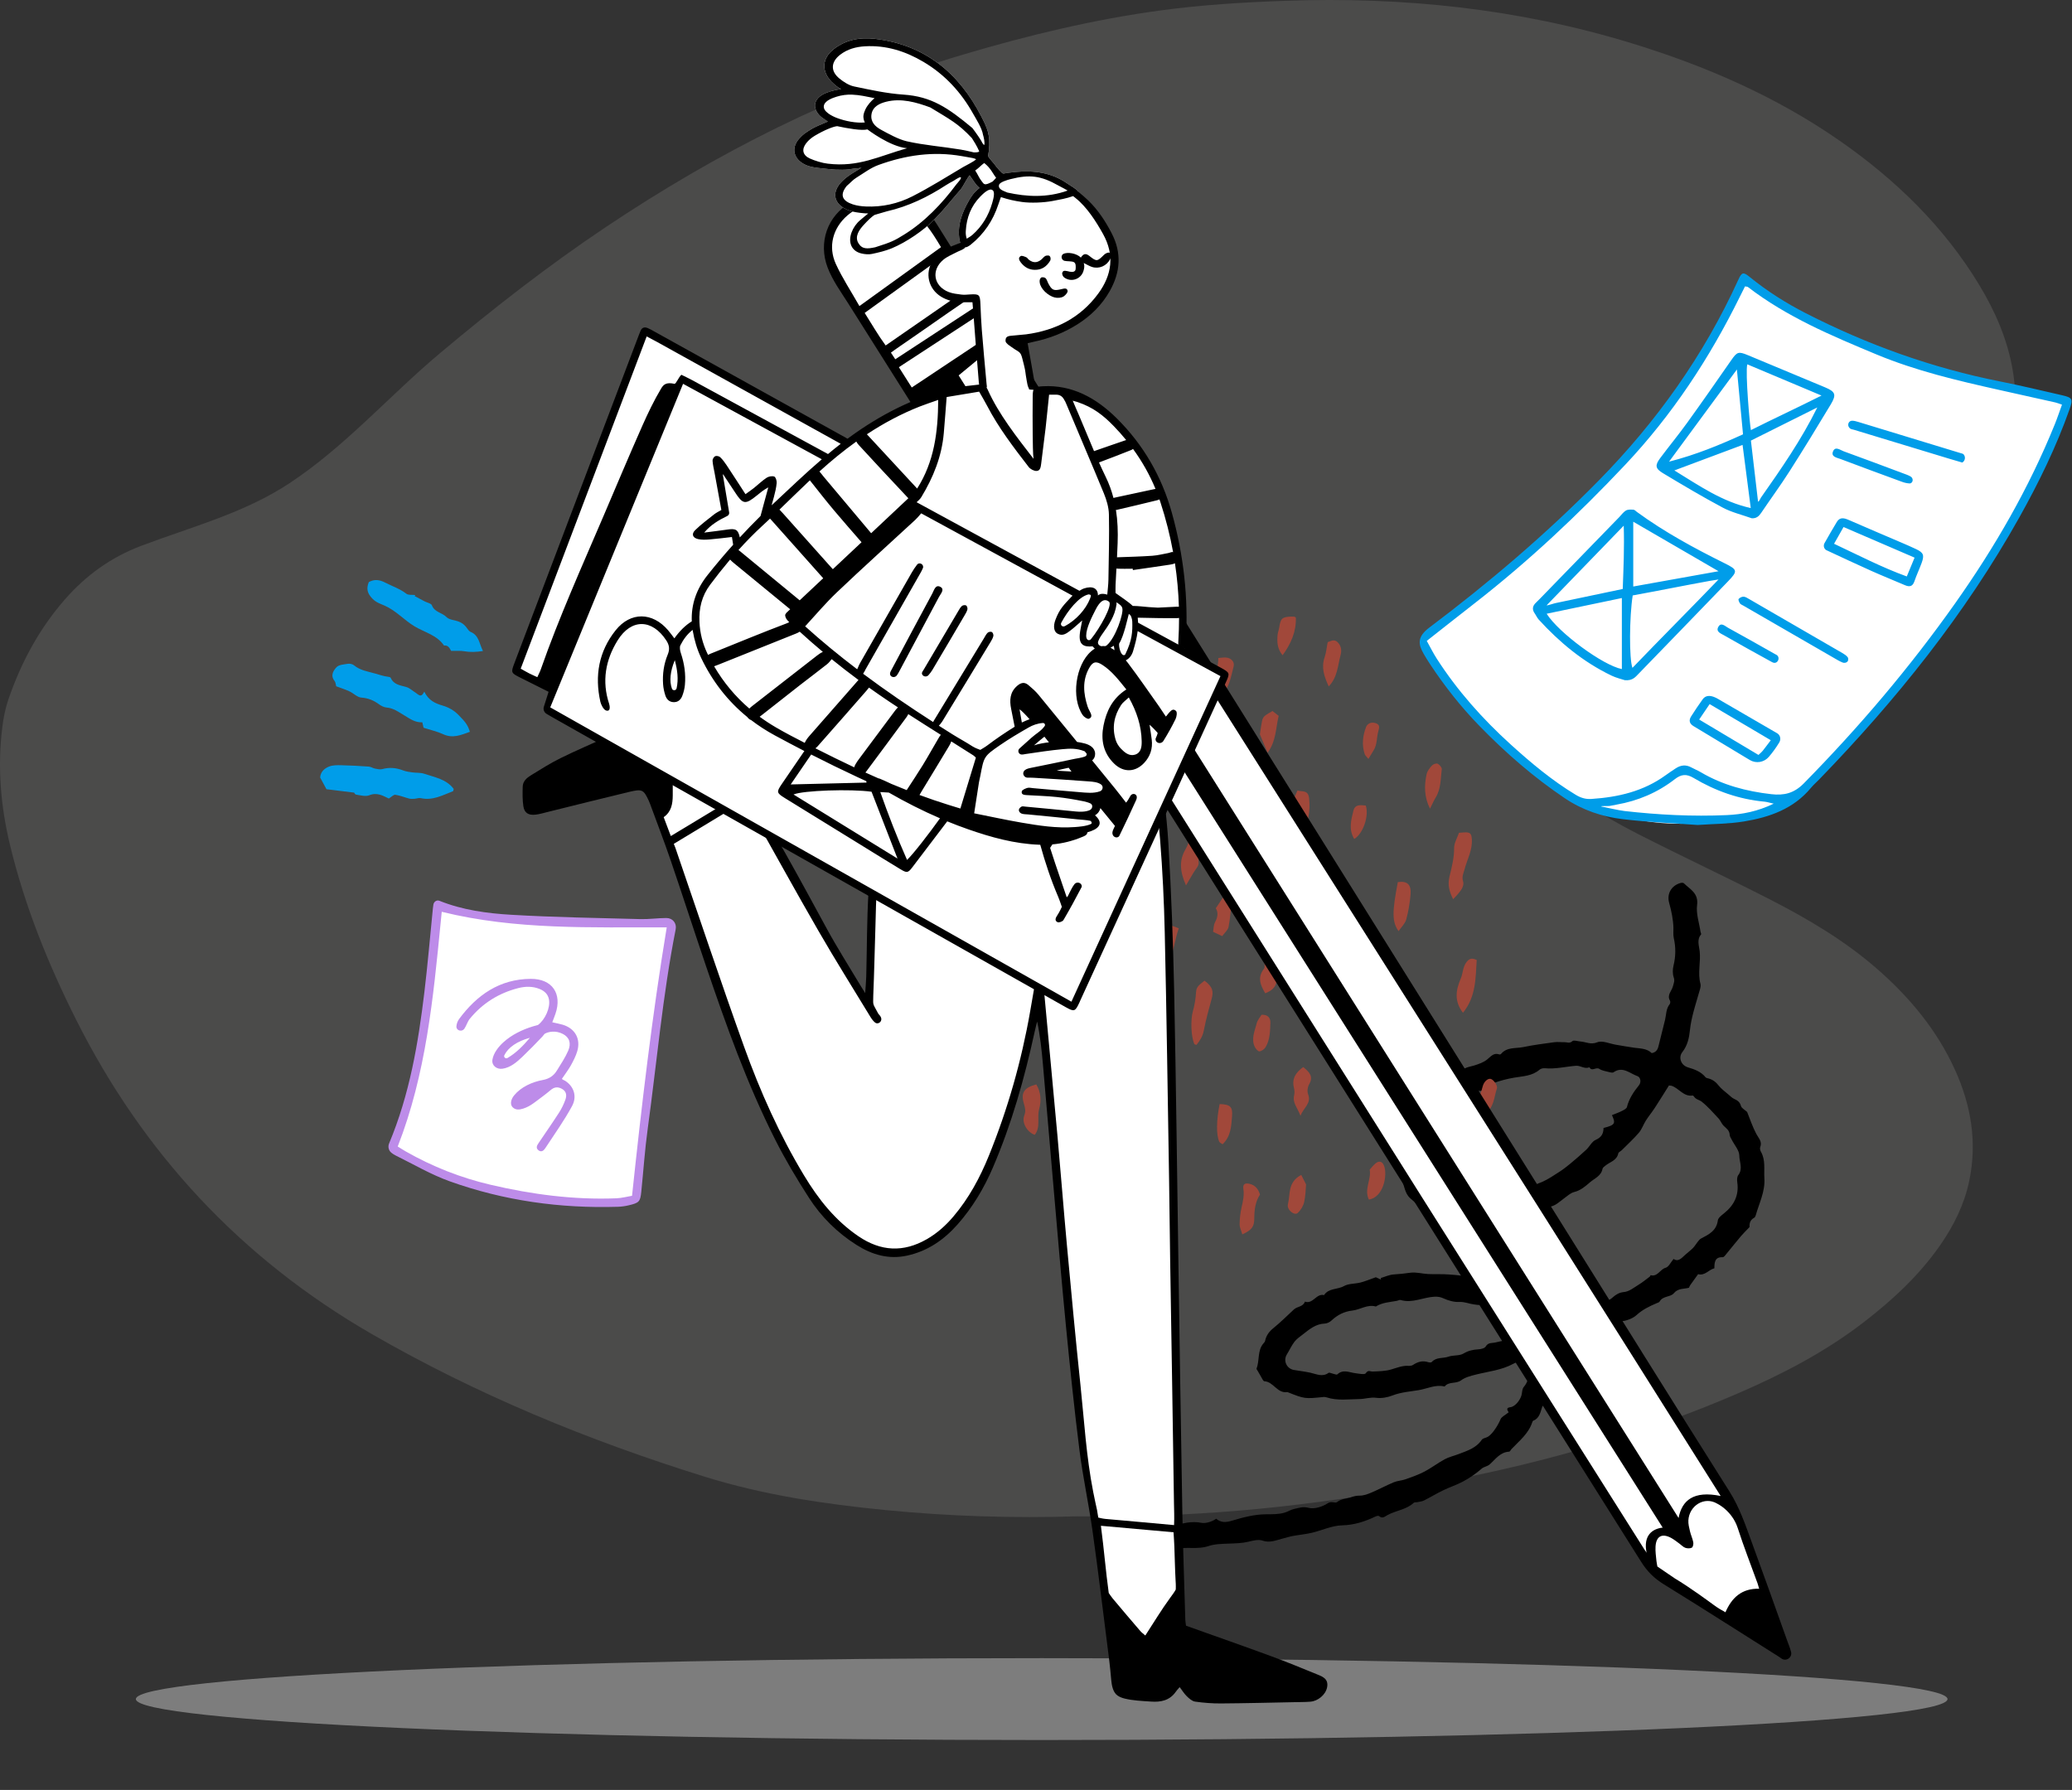 <svg width="419" height="362" viewBox="0 0 419 362" fill="none" xmlns="http://www.w3.org/2000/svg">
<rect x="0" y="0" width="419" height="362" fill="#333333" stroke="none"/>
<path opacity="0.5" d="M210.651 351.906C311.815 351.906 393.825 348.2 393.825 343.628C393.825 339.057 311.815 335.35 210.651 335.35C109.486 335.35 27.476 339.057 27.476 343.628C27.476 348.2 109.486 351.906 210.651 351.906Z" fill="#C9C9C9"/>
<g opacity="0.5">
<g opacity="0.5">
<path opacity="0.5" fill-rule="evenodd" clip-rule="evenodd" d="M217.825 306.669C204.903 307.067 192.008 306.668 179.143 305.409C166.71 304.192 154.397 302.354 142.482 298.646C118.964 291.327 96.326 282.004 75.131 269.769C48.594 254.45 28.874 233.05 15.431 206.301C9.745 194.987 5.042 183.335 2.067 171.075C0.132 163.098 -0.561 155.046 0.49 146.899C0.721 145.103 1.075 143.289 1.659 141.573C4.196 134.126 7.854 127.253 13.14 121.208C17.358 116.385 22.435 112.703 28.52 110.403C38.766 106.529 49.367 103.786 58.516 97.744C69.875 90.241 78.661 80.082 88.966 71.436C99.766 62.374 110.85 53.716 122.632 45.842C144.952 30.926 168.746 18.748 194.855 11.009C207.971 7.121 221.25 3.918 234.856 2.085C243.169 0.965 251.535 0.462 259.928 0.162C283.748 -0.69 307.117 1.76 329.88 8.726C344.902 13.323 359.143 19.511 371.969 28.429C383.38 36.365 393.108 45.834 400.226 57.599C403.506 63.019 405.992 68.742 407.03 74.986C408.919 86.359 405.763 96.31 397.963 104.983C393.078 110.414 387.147 114.54 380.593 117.906C373.618 121.489 366.171 123.935 358.702 126.336C349.716 129.225 340.757 132.187 332.152 136.036C327.316 138.199 322.584 140.562 318.424 143.798C316.685 145.15 315.041 146.707 313.702 148.421C311.455 151.296 311.501 154.316 313.792 157.145C315.027 158.671 316.502 160.15 318.179 161.191C322.459 163.847 326.819 166.413 331.317 168.71C340.135 173.211 349.125 177.401 357.936 181.915C365.604 185.842 372.999 190.218 379.478 195.855C386.202 201.706 391.751 208.414 395.38 216.456C398.615 223.626 399.841 231.06 398.224 238.81C397.235 243.547 395.127 247.825 392.35 251.822C388.135 257.889 382.75 262.888 376.862 267.427C369.069 273.434 360.371 277.957 351.288 281.868C332.51 289.955 312.954 295.637 292.792 299.501C281.272 301.708 269.691 303.537 258.021 304.796C247.722 305.907 237.382 306.512 227.018 306.662C223.954 306.707 220.889 306.669 217.825 306.669Z" fill="#F1ECE8"/>
</g>
</g>
<path fill-rule="evenodd" clip-rule="evenodd" d="M301.196 265.193C300.556 263.849 300.557 263.862 299.177 263.92C298.801 263.935 298.42 263.852 298.042 263.806C297.065 263.686 296.181 263.254 295.116 263.313C294.04 263.372 292.866 263.029 291.868 262.572C291.245 262.288 290.753 262.228 290.103 262.255C287.8 262.348 285.613 263.629 283.23 262.918C283.019 262.855 282.74 263.034 282.49 263.082C281.039 263.358 279.526 263.407 278.224 264.233C276.512 263.741 275.078 264.873 273.478 265.051C271.852 265.232 270.464 265.923 269.265 267.057C268.917 267.386 268.371 267.667 267.906 267.683C266.069 267.743 264.787 268.845 263.46 269.878C262.867 270.34 262.213 270.776 261.766 271.36C261.165 272.145 260.757 273.075 260.231 273.92C259.444 275.185 260.175 276.817 261.669 277.069C262.779 277.257 263.901 277.384 264.999 277.624C266.221 277.891 267.404 278.556 268.654 277.654C268.821 277.534 269.236 277.758 269.536 277.817C269.841 277.877 270.293 278.088 270.427 277.963C271.593 276.871 272.826 277.561 274.053 277.717C274.783 277.81 275.976 278.06 276.179 277.742C276.663 276.98 277.085 277.404 277.601 277.383C278.856 277.329 280.159 277.317 281.343 276.961C282.427 276.635 283.608 276.178 284.652 276.231C285.016 276.25 285.46 276.235 285.741 276.047C286.698 275.406 287.675 275.123 288.807 275.489C289.029 275.561 289.415 275.586 289.53 275.457C290.451 274.425 291.803 274.772 292.918 274.373C293.88 274.03 295.1 274.244 295.933 273.751C296.912 273.172 297.839 272.954 298.918 272.898C299.453 272.87 300.235 272.69 300.447 272.318C300.944 271.447 301.756 271.671 302.422 271.499C303.736 271.159 305.096 271.004 306.414 270.676C306.964 270.54 307.454 270.158 307.971 269.888C306.723 269.233 306.536 267.602 305.112 267.579C304.992 267.577 304.807 267.32 304.769 267.155C304.329 265.248 302.827 265.288 301.196 265.193ZM325.97 225.527C326.747 225.206 327.403 224.979 328.016 224.668C328.389 224.479 328.916 224.215 328.998 223.89C329.427 222.199 330.348 220.822 331.424 219.495C331.956 218.84 331.733 217.851 331.129 217.643C329.592 217.112 328.151 215.566 326.285 216.864C326.089 217 325.682 216.9 325.395 216.824C324.717 216.645 323.968 216.541 323.405 216.169C322.737 215.727 321.92 216.797 321.411 215.85C320.447 216.272 319.615 215.474 318.704 215.545C316.599 215.71 314.526 216.255 312.384 216.043C312.038 216.009 311.58 216.122 311.324 216.343C309.84 217.619 308.004 217.645 306.219 217.945C304.803 218.184 303.39 218.55 302.04 219.038C300.927 219.441 300.326 220.969 298.807 220.571C298.271 222.125 296.189 221.491 295.538 222.882C293.315 223.217 292.498 224.862 292.084 226.581C291.618 227.066 291.094 226.387 290.713 227.192C290.285 228.098 288.779 228.464 289.354 229.922C289.362 229.941 289.257 229.996 289.218 230.044C288.057 231.474 287.917 233.258 287.551 234.956C287.478 235.295 287.568 235.733 287.732 236.047C288.496 237.514 289.305 238.957 290.116 240.399C290.2 240.55 290.383 240.707 290.545 240.742C292.803 241.226 294.71 242.958 297.201 242.612C297.815 242.527 298.442 242.516 299.051 242.404C300.096 242.211 301.076 241.839 302.185 242.405C302.922 242.782 303.799 243.007 304.575 242.043C305.032 241.476 305.907 241.193 306.644 240.913C308.352 240.261 310.13 239.779 311.805 239.055C313.026 238.528 314.148 237.756 315.276 237.034C316.051 236.539 316.785 235.972 317.493 235.384C318.608 234.458 319.712 233.516 320.769 232.525C321.447 231.889 321.906 230.865 322.685 230.529C323.879 230.013 324.269 229.203 324.264 228.124C326.735 227.519 326.682 227.138 325.97 225.527ZM353.307 224.888C353.871 226.277 354.386 227.878 355.166 229.336C355.631 230.207 356.395 230.872 355.951 232.004C355.851 232.26 355.948 232.675 356.097 232.935C357.069 234.635 356.674 236.491 356.792 238.296C356.971 241.007 355.722 243.358 355.026 245.848C354.978 246.019 354.852 246.223 354.704 246.302C353.763 246.804 353.777 247.671 353.789 248.169C353.071 248.925 352.519 249.452 352.031 250.032C350.938 251.332 349.882 252.662 348.801 253.971C348.693 254.102 348.508 254.267 348.366 254.261C346.78 254.191 346.683 255.284 346.683 256.502C345.528 256.777 344.781 258.063 343.39 257.695C342.864 258.424 342.333 259.151 341.814 259.886C341.708 260.035 341.648 260.216 341.538 260.44C340.512 260.727 339.357 260.489 338.472 261.56C337.809 262.362 336.253 262.055 335.614 263.221C335.513 263.406 335.192 263.481 334.962 263.581C333.526 264.204 332.156 264.853 330.95 265.959C330.14 266.702 328.86 267.121 327.737 267.262C327.087 267.344 326.846 267.339 326.51 267.951C326.031 268.825 325.706 268.809 324.629 268.595C321.224 270.159 318.118 271.585 314.79 273.113C314.455 275.217 314.12 277.444 313.74 279.664C313.54 280.834 313.233 281.985 313.035 283.155C312.913 283.871 312.089 283.867 311.826 284.64C311.51 285.567 311.307 286.858 310.077 287.312C309.979 287.348 309.898 287.504 309.861 287.621C309.11 289.943 307.237 291.394 305.651 293.069C305.49 293.24 305.355 293.579 305.196 293.588C303.343 293.68 302.419 295.134 301.208 296.193C300.775 296.573 300.063 296.636 299.631 297.017C298.448 298.058 297.156 298.938 295.778 299.665C294.501 300.339 293.108 300.789 291.807 301.42C290.506 302.05 289.268 302.807 287.976 303.456C287.569 303.66 287.076 303.701 286.619 303.802C286.377 303.855 286.044 303.786 285.895 303.926C284.394 305.33 282.307 305.469 280.592 306.407C280.078 306.688 279.536 307.231 278.856 306.606C278.744 306.503 278.368 306.601 278.159 306.701C276.006 307.722 273.853 308.434 271.367 308.493C269.332 308.541 267.329 309.516 265.29 309.994C264.012 310.293 262.692 310.409 261.398 310.649C260.723 310.774 260.067 310.994 259.4 311.16C258.055 311.493 256.805 312.102 255.286 311.575C254.464 311.291 253.38 311.583 252.459 311.803C251.135 312.119 249.811 312.134 248.469 312.185C247.089 312.238 245.638 312.253 244.356 312.689C242.203 313.422 239.988 312.765 237.85 313.268C237.632 313.32 237.348 313.01 237.076 312.936C236.771 312.851 236.445 312.825 236.126 312.815C236.023 312.812 235.881 313.023 235.815 312.996C233.06 311.861 230.062 311.899 227.219 311.199C227.136 311.178 227.089 311.011 226.96 310.81C227.536 310.022 228.451 310.04 229.293 309.91C230.328 309.752 231.399 309.837 232.346 309.185C232.642 308.981 233.19 309.167 233.619 309.127C234.802 309.016 236.053 309.087 237.147 308.71C239.074 308.046 240.961 307.586 242.999 307.989C243.819 308.152 245.197 307.711 245.932 307.151C246.901 307.962 247.857 307.931 249.097 307.559C251.315 306.892 253.639 306.279 255.925 306.255C257.236 306.241 258.508 306.292 259.763 305.924C260.441 305.725 261.063 305.3 261.747 305.164C262.671 304.981 263.476 304.638 264.616 304.949C265.78 305.267 267.444 304.716 268.537 304.005C269.321 303.495 269.958 304.122 270.407 303.766C271.273 303.08 272.304 303.13 273.237 302.799C273.842 302.584 274.36 302.475 275.014 302.48C275.808 302.485 276.638 302.156 277.393 301.833C278.902 301.189 280.35 300.403 281.865 299.773C282.602 299.466 283.456 299.448 284.214 299.179C285.519 298.716 286.839 298.256 288.06 297.617C289.468 296.88 290.741 295.888 292.139 295.131C292.999 294.666 293.99 294.447 294.913 294.094C296.671 293.422 298.494 292.884 299.649 291.183C299.884 290.837 300.54 290.807 300.942 290.54C301.93 289.884 302.99 288.131 303.446 287.021C303.645 286.534 304.327 286.245 305.073 285.634C305.121 285.546 304.217 284.731 305.461 284.586C306.474 284.468 307.593 282.926 307.737 281.903C307.806 281.417 307.852 280.828 308.144 280.492C309.456 278.984 309.141 277.049 309.615 275.327C309.654 275.185 309.49 274.987 309.382 274.722C308.24 275.082 307.034 275.271 306.022 275.819C303.638 277.11 301 277.365 298.45 278C297.411 278.259 296.289 278.551 295.455 279.167C294.42 279.931 292.974 279.339 292.13 280.413C290.308 279.96 288.669 280.841 286.95 281.135C285.161 281.44 283.346 281.548 281.608 282.219C280.589 282.613 279.378 282.843 278.314 282.698C277.129 282.536 276.074 282.931 274.979 282.946C272.729 282.977 270.438 283.33 268.219 282.597C268.041 282.538 267.836 282.515 267.65 282.533C263.838 282.921 263.838 282.923 260.337 281.537C258.296 281.875 257.542 279.45 255.675 279.346C255.441 279.333 255.222 278.78 255.022 278.46C254.778 278.068 254.558 277.661 254.332 277.258C254.242 277.098 254.055 276.889 254.099 276.776C254.754 275.125 254.223 273.145 255.511 271.673C255.635 271.53 255.789 271.37 255.824 271.198C256.048 270.086 256.651 269.29 257.545 268.569C258.986 267.406 260.293 266.078 261.661 264.823C262.335 264.205 263.521 264.306 263.882 263.247C265.516 263.817 266.176 261.54 267.747 261.925C268.692 260.482 270.47 260.839 271.771 260.101C272.721 259.563 274.016 259.665 275.13 259.379C276.088 259.133 277.007 258.74 278.221 258.315C278.355 258.376 278.803 258.58 279.25 258.784C279.241 258.679 279.231 258.575 279.222 258.471C280.084 258.218 280.936 257.81 281.811 257.751C282.949 257.675 284.064 257.565 285.195 257.401C286.352 257.233 287.578 257.608 288.778 257.665C290.189 257.734 291.61 257.641 293.016 257.755C294.766 257.896 296.511 257.966 298.215 258.655C298.914 258.937 299.863 258.869 300.654 259.203C300.999 259.348 301.364 259.453 301.696 259.623C303.871 260.739 306.268 261.334 308.381 262.651C309.149 263.13 309.231 263.56 309.265 264.252C311.387 264.05 311.27 266.716 313.83 267.004C315.073 266.809 317.099 266.304 318.939 265.196C319.046 265.132 319.177 265.101 319.301 265.073C320.338 264.837 321.5 264.819 322.379 264.311C323.246 263.811 323.959 263.123 325.04 263.016C325.433 262.977 325.832 262.641 326.158 262.358C326.823 261.782 327.432 261.394 328.434 261.301C329.448 261.208 330.418 260.402 331.359 259.828C332.145 259.348 332.864 258.755 333.604 258.201C333.697 258.132 333.764 257.893 333.799 257.902C335.222 258.275 335.684 256.695 336.833 256.393C337.435 256.236 337.836 255.314 338.435 254.612C339.381 255.281 340.056 254.431 340.801 253.76C341.313 253.297 341.872 252.884 342.359 252.397C342.695 252.06 342.93 251.626 343.233 251.254C343.459 250.978 343.676 250.643 343.976 250.487C345.554 249.67 347.109 248.914 347.382 246.818C347.448 246.309 348.099 245.811 348.579 245.431C350.632 243.801 351.692 241.784 351.312 239.102C351.245 238.632 351.252 237.998 351.512 237.663C352.509 236.381 351.728 234.989 351.723 233.712C351.719 232.654 350.75 231.602 350.217 230.543C350.046 230.203 349.785 229.853 349.773 229.501C349.742 228.602 349.093 228.213 348.552 227.679C348.134 227.266 347.934 226.639 347.532 226.205C346.427 225.016 345.349 223.772 344.082 222.779C343.651 222.441 342.943 222.364 342.58 221.794C342.515 221.692 342.375 221.55 342.291 221.562C340.442 221.837 339.532 220.099 338.05 219.6C337.934 219.561 337.803 219.569 337.494 219.534C336.573 220.997 335.625 222.543 334.635 224.061C334.063 224.938 333.388 225.749 332.825 226.632C332.318 227.428 332.019 228.381 331.417 229.084C330.346 230.337 329.118 231.455 327.949 232.624C327.723 232.85 327.301 233.011 327.251 233.259C326.96 234.699 325.608 234.971 324.685 235.712C324.447 235.904 324.11 236.124 324.063 236.376C323.795 237.834 322.464 238.306 321.535 239.107C320.597 239.915 319.655 240.754 318.34 241.078C317.594 241.262 316.942 241.886 316.285 242.363C315.287 243.086 314.423 244.021 313.064 244.098C312.774 244.115 312.505 244.381 312.215 244.507C310.735 245.151 309.422 246.309 307.633 246.02C305.667 247.384 302.991 246.739 301.091 248.327C300.874 248.509 300.447 248.611 300.184 248.531C299.574 248.345 299.027 247.905 298.412 247.792C297.772 247.675 297.061 247.938 296.419 247.824C295.495 247.658 294.611 247.098 293.698 247.069C291.951 247.014 290.511 246.54 289.105 245.427C287.794 244.389 286.404 243.489 285.156 242.322C283.981 241.224 284.063 239.782 283.402 238.582C283.073 237.982 282.843 237.315 282.646 236.655C282.413 235.877 281.906 235.206 282.596 234.238C283.038 233.62 282.783 232.513 282.868 231.628C282.939 230.888 283.13 230.23 283.482 229.513C284.452 227.539 285.267 225.503 286.781 223.844C286.955 223.654 286.886 223.261 286.993 222.986C287.108 222.694 287.374 222.173 287.444 222.193C288.489 222.503 288.732 221.728 289.121 221.078C289.267 220.834 289.589 220.549 289.841 220.538C290.862 220.493 291.36 219.761 292.012 219.153C292.817 218.403 293.446 217.318 294.782 217.332C294.937 217.333 295.163 217.175 295.239 217.03C295.866 215.839 297.077 215.819 298.156 215.474C299.055 215.187 300.009 214.855 300.726 214.278C301.483 213.668 302.035 212.861 303.176 213.245C303.276 213.279 303.465 213.239 303.528 213.163C304.715 211.72 306.482 212.083 308.008 211.769C310.088 211.341 312.201 211.063 314.307 210.778C314.983 210.686 315.684 210.799 316.372 210.775C316.896 210.757 317.401 211.098 317.969 210.562C318.243 210.304 319.03 210.593 319.585 210.631C320.709 210.708 321.668 211.341 323.007 210.794C324.021 210.381 325.49 211.08 326.755 211.287C327.995 211.491 329.231 211.728 330.475 211.896C331.72 212.065 333.016 212.021 334.01 212.982C334.836 212.84 335.203 212.341 335.382 211.576C335.8 209.788 336.294 208.019 336.714 206.233C336.965 205.166 336.893 204.016 337.646 203.086C337.777 202.926 337.799 202.531 337.693 202.349C337.04 201.234 338.061 200.404 338.291 199.5C338.459 198.839 338.715 198.408 338.456 197.657C338.208 196.939 338.235 196.032 338.42 195.277C338.877 193.411 338.895 191.588 338.473 189.72C338.323 189.055 338.422 188.335 338.4 187.64C338.345 185.922 337.998 184.263 337.538 182.604C337.023 180.747 337.989 179.132 339.776 178.592C340.002 178.524 340.376 178.502 340.509 178.633C341.754 179.867 343.507 180.62 343.186 183.046C342.957 184.782 343.613 186.637 343.878 188.439C343.906 188.626 344.066 188.897 343.993 188.982C343.08 190.048 343.595 191.3 343.713 192.384C343.951 194.581 343.275 196.781 343.862 198.959C343.953 199.298 343.871 199.714 343.774 200.068C343.338 201.641 342.83 203.194 342.424 204.773C342.131 205.913 341.871 207.074 341.751 208.242C341.581 209.891 341.269 211.418 340.199 212.788C339.349 213.876 339.941 215.449 341.318 215.861C342.687 216.271 343.977 216.722 344.903 217.88C344.975 217.97 345.12 218.024 345.24 218.049C346.163 218.247 346.869 218.692 347.475 219.469C348.07 220.232 348.9 220.813 349.639 221.459C349.961 221.741 350.284 222.053 350.664 222.233C351.316 222.543 351.832 222.837 352.049 223.656C352.174 224.125 352.836 224.451 353.307 224.888Z" fill="black"/>
<path fill-rule="evenodd" clip-rule="evenodd" d="M66.523 155.035C67.272 154.731 68.186 154.746 69.023 154.763C70.879 154.801 72.733 154.908 74.584 155.039C75.007 155.069 75.405 155.36 75.832 155.443C76.314 155.537 76.854 155.669 77.302 155.545C78.756 155.144 80.129 155.274 81.517 155.813C82.099 156.038 82.743 156.121 83.367 156.209C84.165 156.322 85.02 156.231 85.766 156.481C87.918 157.205 90.284 157.584 91.749 159.56C91.676 159.794 91.67 159.994 91.599 160.021C89.505 160.825 87.489 161.962 85.092 161.419C84.69 161.328 84.228 161.524 83.791 161.55C83.443 161.57 83.076 161.593 82.745 161.508C81.805 161.266 80.894 160.879 79.943 160.74C79.592 160.689 79.163 161.17 78.622 161.498C77.486 160.962 76.275 160.183 74.676 160.837C73.924 161.144 72.897 160.839 72.01 160.711C71.799 160.68 71.632 160.353 71.619 160.307L71.618 160.303L66.019 159.615C65.687 159 65.241 158.173 64.741 157.245C64.824 156.077 65.621 155.4 66.523 155.035ZM70.348 134.246C70.736 134.184 71.272 134.294 71.566 134.537C72.82 135.577 74.329 135.79 75.825 136.209C76.707 136.456 77.57 136.767 78.494 136.875C78.678 136.896 78.96 136.959 79.012 137.082C79.616 138.492 80.935 138.586 82.168 138.946C82.845 139.144 83.413 139.707 84.038 140.092C84.607 140.441 85.139 141.274 85.796 139.878C86.681 141.67 87.987 142.252 89.51 142.699C90.729 143.057 91.867 143.683 92.827 144.707C93.928 145.882 94.51 146.368 95.022 148.002C93.256 148.634 91.585 149.405 89.61 148.487C88.435 147.941 87.137 147.661 85.655 147.184C85.621 147.037 85.51 146.561 85.399 146.083C83.929 146.158 82.85 145.337 81.741 144.672C80.607 143.993 79.565 143.206 78.163 143.092C77.627 143.049 77.058 142.744 76.61 142.415C75.543 141.634 74.443 141.184 73.074 141.084C72.25 141.024 71.5 140.212 70.674 139.827C69.831 139.435 68.937 139.154 67.983 138.792C67.902 138.513 67.89 138.007 67.638 137.692C66.764 136.601 67.433 135.607 68.043 134.943C68.514 134.43 69.545 134.376 70.348 134.246ZM74.574 117.732C75.71 117.081 76.774 117.249 77.913 117.836C79.337 118.569 80.866 119.067 82.168 120.075C82.586 120.4 83.36 120.265 83.971 120.34C83.932 120.411 83.893 120.483 83.854 120.555C84.529 120.914 85.203 121.277 85.881 121.63C86.381 121.89 87.194 122.023 87.336 122.408C87.862 123.837 89.402 123.882 90.283 124.796C90.608 125.133 91.175 125.301 91.661 125.404C93.105 125.711 93.798 126.114 94.507 127.142C94.685 127.4 94.911 127.693 95.182 127.804C96.873 128.499 96.904 130.186 97.665 131.661C96.285 131.881 95.085 131.925 93.846 131.708C93.109 131.578 92.336 131.655 91.224 131.632C91.013 131.375 90.797 130.429 89.784 130.551C88.363 128.442 85.851 127.887 83.855 126.69C81.744 125.425 80.118 123.531 77.849 122.515C76.996 122.132 76.097 121.887 75.303 121.068C74.21 119.937 74.077 119.009 74.574 117.732Z" fill="#009DE9"/>
<path fill-rule="evenodd" clip-rule="evenodd" d="M252.663 239.414C253.848 239.686 254.464 240.488 254.796 241.598C253.837 243.051 253.653 244.709 253.64 246.418C253.628 248.089 253.16 248.76 251.22 249.645C251.001 248.869 250.67 248.235 250.678 247.605C250.691 246.472 250.814 245.322 251.063 244.218C251.344 242.972 251.634 241.769 251.434 240.465C251.287 239.502 251.747 239.204 252.663 239.414ZM263.14 237.62C263.407 238.148 263.699 238.724 264.11 239.537C264.03 240.392 264.027 241.781 263.729 243.104C263.548 243.903 263.043 244.742 262.441 245.303C261.764 245.934 260.162 244.677 260.447 243.54C260.946 241.554 260.355 239.075 263.14 237.62ZM279.856 235.698C280.649 237.611 279.764 242.175 276.813 242.6C275.793 240.537 277.356 238.506 276.981 236.544C277.403 236.091 277.75 235.626 278.187 235.271C278.876 234.712 279.513 234.872 279.856 235.698ZM230.989 232.955C230.797 234.923 231.372 236.964 230.417 238.867C229.951 239.798 229.606 240.79 229.13 241.941C227.294 240.952 227.567 239.352 227.576 237.976C227.585 236.677 227.965 235.383 228.142 234.082C228.206 233.609 228.152 233.12 228.152 232.411C228.3 232.301 228.615 231.975 228.999 231.8C230.07 231.313 231.1 231.831 230.989 232.955ZM246.632 223.294C248.773 223.344 249.306 223.837 249.144 225.761C248.978 227.745 248.931 229.799 247.236 231.418C246.998 231.242 246.654 231.119 246.552 230.889C245.927 229.475 245.975 226.621 246.632 223.294ZM209.563 219.317C210.5 220.9 210.61 222.586 210.132 224.342C209.67 226.04 210.481 227.95 209.245 229.514C207.782 229.038 206.555 227.087 207.122 225.628C207.472 224.727 207.308 224.075 207.068 223.289C206.382 221.04 207.038 219.979 209.563 219.317ZM289.883 220.71C291.302 221.185 291.199 222.396 291.039 223.534C290.867 224.751 290.533 225.944 290.236 227.301C289.72 227.521 289.034 227.814 288.397 228.086C286.757 226.731 287.618 225.154 287.709 223.69C287.798 222.263 288.333 221.129 289.883 220.71ZM263.54 215.805L263.665 215.908C264.779 216.838 265.662 217.7 264.721 219.325C264.414 219.855 264.309 220.73 264.523 221.29C265.231 223.142 263.648 223.972 262.978 225.651C262.387 224.038 261.327 223.045 261.699 221.51C261.815 221.033 261.778 220.476 261.659 219.993C261.198 218.118 262.054 216.885 263.54 215.805ZM301.443 218.195C301.985 218.31 302.918 219.524 302.698 220.158C302.079 221.948 302.179 224.108 300.089 225.395C298.933 224.125 298.688 222.817 299.306 221.327C299.519 220.811 299.688 220.273 299.825 219.731C300.059 218.803 300.814 218.061 301.443 218.195ZM277.207 213.945C277.853 215.21 278.224 216.323 277.671 217.673C277.302 218.577 277.212 219.632 277.171 220.626C277.115 222.02 276.075 222.638 275.284 223.762C274.183 221.635 273.594 219.81 274.703 217.788C274.935 217.364 274.973 216.804 274.998 216.302C275.064 214.952 275.75 214.202 277.207 213.945ZM232.758 212.878C232.948 213.256 232.977 213.713 233.11 214.265C232.47 214.917 232.069 215.741 232.398 216.85C232.827 218.296 231.764 219.208 230.948 220.134C230.746 220.364 230.156 220.253 229.323 220.346C229.827 218.16 228.974 216.202 230.069 214.392C230.205 214.169 230.09 213.792 230.086 213.485C230.075 212.671 230.296 211.941 231.178 211.762C232.009 211.594 232.442 212.248 232.758 212.878ZM214.839 206.398C215.316 207.159 215.766 207.877 216.189 208.553C216.007 209.603 215.874 210.598 215.648 211.57C215.538 212.041 215.333 212.536 215.03 212.906C214.29 213.81 213.77 213.689 213.245 212.6C213.032 212.158 212.762 211.743 212.471 211.232C213.096 209.618 213.197 207.783 214.839 206.398ZM256.899 206.847C256.839 208.521 256.826 210.256 255.941 211.761C255.696 212.175 255.141 212.586 254.691 212.633C254.398 212.664 253.911 212.091 253.726 211.69C252.973 210.057 253.746 208.496 254.133 206.946C254.294 206.303 254.8 205.746 255.101 205.233C256.422 205.155 256.933 205.911 256.899 206.847ZM243.573 198.328C245.172 199.536 245.454 200.419 245.026 201.973C244.439 204.11 243.852 206.253 243.433 208.427C243.206 209.605 242.637 210.478 241.947 211.328C241.737 211.242 241.554 211.226 241.517 211.144C240.81 209.575 240.771 206.121 241.207 204.592C241.578 203.29 241.795 201.919 241.873 200.566C241.941 199.386 242.832 199.012 243.573 198.328ZM271.963 198.837C272.122 199.443 272.532 200.122 272.405 200.678C271.927 202.765 271.336 204.833 270.652 206.863C270.422 207.545 269.788 208.091 269.17 208.928C268.76 208.449 268.258 208.134 268.213 207.764C268.06 206.489 267.685 205.226 268.456 203.923C268.985 203.029 269.053 201.875 269.417 200.87C269.775 199.879 270.17 198.851 271.963 198.837ZM224.323 199.436C225.047 199.682 225.677 199.895 226.554 200.193C226.304 201.428 226.088 202.59 225.828 203.741C225.661 204.481 225.374 205.195 225.24 205.939C225.074 206.859 224.528 207.227 223.674 207.278C222.415 206.601 222.661 205.322 222.5 204.683C223.17 202.755 223.712 201.194 224.323 199.436ZM202.359 199.709C203.599 199.774 203.984 200.809 203.945 201.549C203.857 203.212 203.412 204.856 203.113 206.507C202.918 206.555 202.723 206.603 202.529 206.65C202.095 206.069 201.512 205.544 201.263 204.892C200.916 203.981 200.717 202.982 200.638 202.006C200.54 200.783 201.751 200.439 202.359 199.709ZM284.672 198.601L284.691 198.645C284.842 198.993 284.951 199.358 284.96 199.383C284.831 201.056 284.786 202.39 284.61 203.706C284.458 204.84 283.775 205.656 282.708 206.106C281.937 206.432 281.332 206.113 281.136 205.294C280.813 203.946 281.457 202.748 281.739 201.495C281.904 200.762 282.099 200.036 282.287 199.308C282.35 199.065 282.362 198.755 282.52 198.601C282.859 198.27 283.24 197.902 283.673 197.764C284.327 197.555 284.483 198.15 284.672 198.601ZM298.621 194.16C298.379 197.776 298.511 201.54 295.841 204.83C294.021 202.452 294.403 200.226 295.4 197.894C295.861 196.814 295.783 195.545 296.588 194.537C297.119 193.873 297.633 193.669 298.621 194.16ZM257.282 192.656C259.063 193.826 259.174 194.18 258.514 195.937C258.313 196.47 258.03 197.064 258.099 197.589C258.329 199.321 257.486 200.254 255.858 200.887C254.856 199.202 254.234 197.669 255.595 195.937C255.889 195.562 255.638 194.759 255.638 193.822C256.011 193.557 256.666 193.092 257.282 192.656ZM237.46 187.386C237.693 187.474 237.924 187.57 238.371 187.747C237.49 190.148 237.445 192.773 235.894 195.127C235.642 194.865 235.323 194.672 235.211 194.395L235.121 194.169C234.66 193 234.288 191.816 234.76 190.517C234.928 190.055 234.952 189.527 234.973 189.026C235.053 187.093 235.637 186.699 237.46 187.386ZM214.056 188.538C213.936 190.652 213.305 192.468 211.863 194.255C209.979 191.579 211.405 189.044 211.604 186.551C213.718 185.786 214.182 186.299 214.056 188.538ZM267.991 180.368C268.324 180.496 268.763 181.006 268.733 181.307C268.501 183.639 268.496 186.01 267.531 188.229C266.939 189.589 265.844 190.423 264.59 191.677C264.59 189.721 264.19 188.075 264.688 186.774C265.355 185.037 265.463 183.192 266.157 181.5C266.297 181.157 266.52 180.77 266.817 180.59C267.147 180.39 267.668 180.242 267.991 180.368ZM247.33 181.485C247.799 181.672 248.412 181.918 249.079 182.185C248.876 184.005 248.777 185.758 248.442 187.464C248.314 188.108 247.642 188.646 247.153 189.323C246.507 189.017 246.007 188.78 245.307 188.448C245.424 187.814 245.398 187.086 245.696 186.533C246.248 185.508 246.413 184.552 245.855 183.694C246.372 182.92 246.81 182.263 247.33 181.485ZM285.246 180.88C285.099 182.591 284.821 184.314 284.364 185.966C284.133 186.803 283.38 187.495 282.816 188.319C281.494 186.441 281.494 184.498 282.669 178.405C284.534 178.114 285.419 178.874 285.246 180.88ZM225.886 180.962C227.221 181.013 227.704 181.708 227.741 182.824C227.81 184.915 227.538 186.849 225.491 188.02C223.362 185.838 223.482 183.813 225.886 180.962ZM258.434 177.402C259.978 178.904 259.138 180.525 258.656 182.164C258.163 182.383 257.661 182.607 256.963 182.918C256.369 181.652 255.569 180.471 255.899 179.138C256.174 178.025 257.097 177.283 258.434 177.402ZM297.639 169.804C297.76 171.98 296.677 173.837 296.153 175.841C295.951 176.615 295.573 177.285 295.857 178.207C296.166 179.214 295.491 180.193 293.848 181.855C293.077 180.292 292.693 178.999 293.123 177.246C293.575 175.404 294.067 173.487 294.053 171.498C294.046 170.489 294.68 169.476 295.037 168.429C295.317 168.407 295.687 168.372 296.057 168.349C297.309 168.273 297.571 168.579 297.639 169.804ZM200.306 169.519C201.638 173.617 199.879 176.966 198.223 180.574C197.122 179.622 197.236 178.444 196.982 177.493C196.776 176.717 197.075 175.784 197.239 174.938C197.438 173.913 197.852 172.984 197.87 171.855C197.886 170.825 198.914 169.945 200.306 169.519ZM241.616 166.755C244.088 167.142 244.089 168.65 243.397 170.39C242.861 171.734 242.22 172.986 242.377 174.549C242.438 175.157 241.724 175.848 241.35 176.494C240.9 177.271 240.437 178.04 239.833 179.062C238.645 176.37 238.357 174.091 239.742 171.748C240.148 171.063 240.484 170.179 240.43 169.415C240.349 168.275 240.757 167.506 241.616 166.755ZM251.021 165.407C251.315 165.627 251.538 165.942 251.787 166.207C251.099 168.105 250.537 169.977 249.731 171.737C249.346 172.578 248.496 173.206 247.734 174.07C247.283 173.029 246.964 172.294 246.638 171.541C247.153 169.836 248.096 168.244 248.288 166.356C248.401 165.239 250.113 164.73 251.021 165.407ZM214.97 164.241C215.297 164.579 215.834 164.871 215.919 165.263C216.512 167.995 216.891 170.751 216.086 173.516C216.056 173.616 215.904 173.679 215.721 173.835C212.818 170.609 212.474 166.657 214.97 164.241ZM262.377 159.868C262.567 159.907 262.809 159.992 263.055 160.002C264.198 160.049 264.594 160.412 264.721 161.398C265.077 164.167 264.359 166.77 263.418 169.304C263.017 170.385 262.312 171.387 261.005 172.026C260.885 171.514 260.702 171.117 260.714 170.726C260.765 169.094 259.896 167.367 261.241 165.85C261.453 165.611 261.507 165.093 261.424 164.756C260.993 162.995 261.631 161.454 262.377 159.868ZM231.971 160.905C233.065 161.835 233.252 162.208 232.596 163.458C231.919 164.749 231.349 166.055 231.232 167.545C231.139 168.738 230.32 169.562 229.576 170.435C227.94 169.392 228.353 167.719 228.44 166.445C228.564 164.614 229.298 162.824 229.788 160.953C230.441 160.737 231.098 160.163 231.971 160.905ZM276.186 162.915C276.893 165.016 275.625 168.646 273.851 169.676C272.698 167.803 273.207 165.86 273.685 163.957C274.029 162.586 275.18 162.843 276.186 162.915ZM290.72 154.455C291.104 154.641 291.599 155.218 291.555 155.565C291.306 157.491 291.414 159.503 290.341 161.264C289.928 161.943 289.615 162.683 289.179 163.55C287.983 161.188 287.991 158.887 288.486 156.58C288.623 155.94 289.109 155.327 289.568 154.822C289.815 154.551 290.447 154.322 290.72 154.455ZM245.048 150.302C245.505 151.592 245.869 152.621 246.283 153.789C245.672 155.383 245.058 157.148 244.317 158.859C243.881 159.863 243.193 160.7 241.583 160.404C241.535 159.77 241.33 159.031 241.459 158.354C241.713 157.02 242.149 155.719 242.515 154.406C242.616 154.044 242.898 153.648 242.824 153.334C242.365 151.418 244.047 151.302 245.048 150.302ZM220.509 146.959C221.445 147.097 221.88 147.665 221.862 148.7C221.837 150.074 221.924 151.462 221.746 152.814C221.578 154.078 221.126 155.305 220.8 156.547C220.592 156.554 220.384 156.56 220.176 156.567C219.032 154.859 218.197 153.064 218.642 150.862C218.813 150.018 218.892 149.155 219.043 148.307C219.188 147.5 219.477 146.806 220.509 146.959ZM237.48 146.392C238.264 148.882 238.024 151.081 235.701 154.372C233.934 152.572 234.661 150.409 234.787 148.4C234.846 147.455 236.308 146.489 237.48 146.392ZM278.122 146.238C278.992 146.502 278.993 146.98 278.738 147.838C278.355 149.128 278.534 150.568 277.758 151.778C277.458 152.246 277.18 152.727 276.719 153.487C276.327 152.994 276.064 152.793 275.978 152.534C275.365 150.679 275.549 148.846 276.239 147.052C276.525 146.31 277.29 145.985 278.122 146.238ZM257.325 143.799C257.73 144.114 258.164 144.451 258.576 144.772C257.967 147.241 258.084 149.878 256.336 152.231C255.726 150.782 255.206 149.546 254.773 148.519C254.94 147.467 255.046 146.569 255.24 145.691C255.313 145.355 255.519 144.981 255.781 144.769C256.253 144.386 256.813 144.111 257.325 143.799ZM233.554 135.413C233.515 137.308 233.747 139.364 232.348 141.053C231.985 141.49 231.966 142.213 231.708 143.076C229.202 140.088 231.044 137.115 231.109 134.165C233.043 133.149 233.598 133.324 233.554 135.413ZM247.945 132.984C248.933 133.07 249.711 133.847 249.463 134.779C248.942 136.748 248.685 138.861 247.082 140.644C245.018 138.163 246.349 135.591 246.373 133.079C246.955 133.039 247.456 132.942 247.945 132.984ZM270.494 129.881C271.211 130.605 271.356 131.491 271.09 132.488C270.518 134.628 270.478 136.96 268.697 138.821C267.795 136.874 267.143 135.038 267.864 132.929C268.182 131.999 268.267 130.989 268.485 129.871C269.018 129.746 269.759 129.138 270.494 129.881ZM261.772 124.718C261.823 124.721 261.871 124.79 262.049 124.927C262.136 127.706 261.088 130.157 259.369 132.519C258.282 131.242 258.223 129.836 258.352 128.4C258.397 127.901 258.611 127.419 258.684 126.92C258.958 125.074 259.251 124.783 261.029 124.705C261.276 124.694 261.525 124.703 261.772 124.718Z" fill="#A1483A"/>
<path fill-rule="evenodd" clip-rule="evenodd" d="M287.825 128.98C316.727 106.5 334.682 88.978 341.691 76.415C344.408 71.463 348.094 64.9 352.749 56.726C366.053 65.057 376.304 70.251 383.5 72.308C390.696 74.364 402.129 77.321 417.799 81.179C412.028 97.245 403.243 113.179 391.444 128.98C379.646 144.781 369.426 155.937 360.786 162.448C346.299 167.989 332.898 167.989 320.582 162.448C308.267 156.907 297.348 145.751 287.825 128.98Z" fill="white"/>
<path fill-rule="evenodd" clip-rule="evenodd" d="M186.487 43.578L348.479 302.193L351.127 306.816L356.385 321.701L350.26 327.535L334.663 318.098L330.405 312.131L182.591 77.215L168.72 55.255C166.777 49.135 168.06 44.568 172.57 41.555C177.08 38.542 181.719 39.216 186.487 43.578Z" fill="white"/>
<path fill-rule="evenodd" clip-rule="evenodd" d="M80.427 232.842C92.353 238.258 101.24 241.446 107.087 242.407C112.934 243.367 120.007 243.367 128.305 242.407L135.56 186.904L107.626 186.319L92.292 184.403L88.589 183.599L86.528 201.076L84.115 216.84L79.191 231.311L80.427 232.842Z" fill="white"/>
<path fill-rule="evenodd" clip-rule="evenodd" d="M196.538 59.969C194.811 61.149 193.313 62.161 191.828 63.191C188.211 65.701 184.613 68.237 180.979 70.722C180.605 70.978 180.162 71.316 180.162 71.316L181.044 72.659C186.579 69.038 192.06 65.451 197.639 61.8C197.291 61.221 196.981 60.706 196.538 59.969ZM184.377 78.368C190.021 74.613 195.514 70.959 201.109 67.237C200.232 65.851 199.497 64.689 198.598 63.267C192.949 66.958 187.423 70.569 181.773 74.261C182.683 75.698 183.522 77.02 184.377 78.368ZM191.251 51.456C185.644 55.501 180.278 59.373 174.854 63.285C176.281 65.533 177.54 67.745 179.096 69.868C184.68 66.004 190.063 62.28 195.614 58.439C194.139 56.078 192.748 53.851 191.251 51.456ZM355.741 321.31C355.741 321.31 355.506 320.478 355.415 320.227C354.068 316.49 352.608 312.79 351.396 309.01C351.321 308.776 351.232 308.544 351.136 308.32C350.526 306.903 349.534 305.68 348.296 304.756C347.923 304.478 347.583 304.27 347.221 304.086C344.667 302.582 341.609 304.491 341.424 307.458C341.379 308.2 341.577 308.972 341.75 309.71C341.924 310.454 342.27 311.161 342.412 311.908C342.48 312.26 342.36 312.878 342.126 313.003C341.769 313.193 341.199 313.174 340.795 313.031C340.356 312.875 340.009 312.468 339.611 312.186C339.043 311.782 338.498 311.329 337.886 311.007C336.076 310.056 334.909 310.699 334.783 312.764C334.725 313.729 334.869 314.709 334.963 315.678C335.011 316.179 335.165 316.826 335.165 316.826L338.731 319.254C341.613 320.967 345.465 323.798 346.61 324.637C347.369 325.192 348.003 325.569 348.92 326.072C350.194 323.129 352.205 321.225 355.741 321.31ZM173.792 61.9C179.502 57.778 184.861 53.908 190.289 49.989C188.366 46.765 186.568 43.894 183.302 42.116C179.211 39.89 174.551 40.837 171.384 43.554C168.406 46.108 167.414 49.884 169.027 53.394C170.327 56.224 172.063 58.853 173.792 61.9ZM336.23 308.949C287.826 232.426 239.167 155.615 190.763 79.092C189.506 80.238 188.25 81.384 186.993 82.531C188.282 84.576 189.57 86.621 190.859 88.666L194.725 94.801C196.014 96.847 197.302 98.892 198.591 100.937L202.457 107.073C203.745 109.118 205.034 111.163 206.323 113.208L210.189 119.344C211.477 121.389 212.766 123.434 214.055 125.479C215.343 127.525 216.632 129.57 217.92 131.615C219.209 133.66 220.498 135.705 221.786 137.75C223.075 139.795 224.363 141.841 225.652 143.886L229.519 150.021C230.807 152.066 232.096 154.111 233.384 156.157C234.673 158.202 235.962 160.247 237.25 162.292C238.538 164.337 239.827 166.383 241.116 168.428C242.405 170.473 243.694 172.518 244.982 174.563L248.848 180.699C250.137 182.744 251.425 184.789 252.714 186.835L256.58 192.97C257.869 195.015 259.157 197.061 260.446 199.106L264.312 205.241C265.6 207.286 266.889 209.331 268.177 211.376L272.044 217.512C273.332 219.557 274.621 221.602 275.91 223.647C277.198 225.693 278.487 227.738 279.775 229.783L283.641 235.919C284.917 237.944 286.183 239.972 287.462 241.996L291.333 248.127C292.623 250.171 293.914 252.214 295.204 254.258C296.495 256.302 297.785 258.346 299.076 260.389L302.947 266.52C304.237 268.563 305.528 270.607 306.818 272.651C308.108 274.694 309.399 276.738 310.689 278.781C311.98 280.825 313.27 282.869 314.56 284.912C315.851 286.956 317.141 288.999 318.432 291.043C319.722 293.086 321.013 295.13 322.303 297.174C323.593 299.217 324.884 301.261 326.174 303.304L330.045 309.436C330.536 310.212 331.026 310.988 331.516 311.765C331.762 312.153 332.007 312.542 332.252 312.93C332.375 313.124 332.497 313.318 332.62 313.512C332.705 313.648 332.977 313.939 332.988 314.095C332.22 310.46 334.206 309.176 336.23 308.949ZM193.857 75.923C242.46 153.069 290.867 229.904 339.443 307.007C340.107 303.475 342.432 301.412 347.954 302.554C299.215 225.058 249.64 147.321 201.017 70.01C198.515 72.076 196.258 73.94 193.857 75.923ZM362.191 334.097C362.463 335.205 361.217 336.081 360.272 335.438C360.072 335.302 359.882 335.16 359.687 335.037C351.925 330.15 344.207 325.193 336.401 320.38C334.497 319.206 333.08 317.78 331.896 315.899C290.839 250.666 249.746 185.455 208.657 120.241C196.29 100.612 183.93 80.978 171.53 61.37C170.038 59.01 168.387 56.77 167.369 54.128C165.427 49.093 167.302 43.599 172.034 40.964C177.883 37.707 182.49 38.922 187.171 42.681C188.074 43.407 188.843 44.376 189.462 45.366C231.406 112.432 273.328 179.512 315.252 246.59C326.734 264.959 338.169 283.358 349.746 301.668C351.802 304.921 352.974 308.461 354.269 311.989C356.676 318.547 359.024 325.129 361.37 331.71C361.648 332.491 361.986 333.264 362.191 334.097Z" fill="black"/>
<path fill-rule="evenodd" clip-rule="evenodd" d="M88.593 182.117C88.674 182.121 88.749 182.134 88.819 182.162C93.502 184.049 98.465 184.721 103.414 185.01C112.091 185.518 120.791 185.649 129.483 185.883C131.233 185.93 132.99 185.667 134.745 185.661C136.025 185.657 136.882 186.709 136.634 187.963C133.994 201.306 132.827 214.854 130.979 228.307C130.397 232.535 130.115 236.804 129.68 241.053C129.475 243.047 129.232 243.271 127.14 243.767C126.428 243.936 125.698 244.041 124.966 244.064C113.314 244.424 101.925 242.844 90.951 238.915C87.15 237.555 83.61 235.465 79.97 233.67C79.695 233.535 79.439 233.36 79.182 233.166C78.595 232.724 78.399 231.937 78.682 231.259C82.844 221.307 84.571 211.018 85.821 200.629C86.498 195.001 86.97 189.348 87.539 183.707C87.565 183.456 87.602 183.206 87.642 182.942C87.716 182.473 88.118 182.098 88.593 182.117ZM89.328 184.403L89.118 186.528C87.602 201.931 86.142 217.253 80.427 231.873C80.997 232.224 81.515 232.565 82.054 232.871C87.448 235.94 93.148 238.196 99.21 239.613C107.587 241.572 116.038 242.685 124.65 242.347C125.731 242.304 126.802 242.008 127.811 241.84C129.759 223.481 131.864 205.432 134.825 187.557C119.501 187.5 104.338 188.114 89.328 184.403ZM107.323 197.968C111.662 197.941 113.72 200.959 112.326 205.028C112.147 205.552 111.938 206.066 111.68 206.749C112.526 206.944 113.148 207.055 113.75 207.231C116.273 207.969 117.481 210.085 116.729 212.615C116.434 213.609 115.94 214.559 115.435 215.474C114.963 216.329 114.202 217.332 113.625 218.191C113.718 218.342 114.161 218.502 114.309 218.6C116.11 219.786 116.707 221.796 115.685 223.688C114.087 226.648 112.105 229.404 110.257 232.228C109.945 232.706 109.452 233.118 108.852 232.606C108.269 232.108 108.638 231.589 108.954 231.118C110.323 229.082 111.732 227.071 113.059 225.007C113.585 224.19 114.021 223.291 114.341 222.375C114.631 221.547 114.557 220.706 113.616 220.203C112.776 219.753 112.093 219.823 111.324 220.482C110.38 221.29 109.371 222.009 108.381 222.759C107.749 223.237 107.091 223.7 106.354 224.003C105.686 224.278 104.754 224.59 104.067 224.226C102.93 223.624 103.286 222.368 103.958 221.545C105.362 219.824 107.613 218.817 109.763 218.423C111.062 218.185 111.965 217.571 112.611 216.514C113.411 215.205 114.287 213.919 114.895 212.522C115.578 210.953 115.106 209.783 113.841 209.117C112.382 208.349 110.875 208.644 110.134 209.085C110.134 209.085 109.767 209.548 109.657 209.664C108.352 211.037 107.031 212.396 105.661 213.704C104.515 214.797 103.219 215.93 101.584 216.147C100.451 216.297 99.383 215.503 99.579 214.307C99.798 212.964 100.813 211.685 101.794 210.795C103.474 209.269 105.602 208.245 107.759 207.582C108.133 207.467 108.784 207.297 108.784 207.297C110.238 206.221 111.318 203.804 111.013 202.144C110.818 201.082 110.132 200.436 109.16 200.032C107.727 199.436 106.241 199.469 104.799 199.838C100.865 200.843 97.567 202.906 95 206.048C94.528 206.626 94.332 207.42 93.906 208.046C93.895 208.063 93.884 208.078 93.871 208.094C93.425 208.675 92.434 208.492 92.303 207.772C92.295 207.729 92.291 207.685 92.293 207.641C92.307 207.116 92.523 206.52 92.84 206.091C96.438 201.232 101.028 198.008 107.323 197.968ZM107.157 209.889C104.601 210.567 102.752 211.842 101.992 213.405C101.799 213.8 102.251 214.195 102.632 213.971C104.392 212.936 105.764 211.526 107.157 209.889Z" fill="#BD8CE9"/>
<path fill-rule="evenodd" clip-rule="evenodd" d="M353.909 56.083C357.398 58.915 361.168 61.301 365.172 63.349C377.636 69.725 390.683 74.405 404.428 77.139C408.61 77.97 412.76 78.966 416.917 79.917C419.089 80.414 419.242 80.681 418.505 82.77C415.818 90.376 412.292 97.595 408.359 104.626C397.381 124.248 383.425 141.596 367.826 157.69C367.29 158.243 366.698 158.748 366.209 159.339C362.69 163.589 357.842 165.29 352.669 166.135C349.58 166.639 346.405 166.629 343.289 166.848C338.222 166.473 333.18 166.269 328.184 165.676C324.007 165.18 320.045 163.865 316.47 161.462C310.165 157.223 304.483 152.272 299.196 146.841C295.472 143.017 292.183 138.849 289.24 134.403C288.777 133.703 288.33 132.992 287.911 132.265C286.805 130.347 286.505 128.835 289.03 126.931C301.114 117.82 312.619 108.05 323.247 97.232C334.995 85.275 344.551 71.867 351.504 56.612C352.243 54.99 352.515 54.952 353.909 56.083ZM338.69 157.579C335.211 160.282 331.254 161.964 326.91 162.728C326.429 162.813 325.95 162.91 325.47 163.002C325.01 163.06 323.768 162.96 323.768 163.105C324.77 163.303 327.468 163.907 328.479 164.021C335.36 164.801 342.266 165.159 349.185 164.849C352.313 164.709 355.397 164.117 358.681 162.536C357.774 162.335 357.305 162.176 356.826 162.133C351.655 161.656 346.879 159.961 342.451 157.32C341.021 156.468 339.963 156.59 338.69 157.579ZM352.879 57.919C352.52 58.636 352.172 59.318 351.834 60.005C345.709 72.441 338.178 83.89 328.629 94.022C319.153 104.075 309.127 113.498 298.228 121.989C295.086 124.436 291.964 126.909 288.522 129.615C289.237 130.897 289.816 132.077 290.522 133.176C294.708 139.695 299.828 145.422 305.552 150.615C309.649 154.332 313.889 157.872 318.647 160.746C319.644 161.349 320.631 161.662 321.805 161.584C327.197 161.229 332.315 160.05 336.785 156.815C337.465 156.322 338.165 155.857 338.865 155.394C339.88 154.724 340.928 154.602 342.03 155.21C342.642 155.548 343.301 155.802 343.901 156.157C348.32 158.771 353.153 160.046 358.208 160.62C360.735 160.908 362.772 160.46 364.761 158.438C375.927 147.085 386.201 134.997 395.383 122C403.395 110.66 410.318 98.688 415.533 85.781C416.046 84.512 416.476 83.21 416.976 81.84C416.402 81.647 416.02 81.481 415.622 81.391C411.803 80.531 407.98 79.687 404.16 78.834C395.765 76.957 387.397 74.99 379.42 71.666C370.376 67.898 361.347 64.104 353.492 58.068C353.353 57.961 353.121 57.974 352.879 57.919ZM346.562 140.94C347.142 141.15 347.673 141.504 348.213 141.816C351.94 143.971 355.668 146.127 359.385 148.301C359.389 148.303 359.392 148.305 359.396 148.307C360.014 148.675 360.187 149.519 359.811 150.139C359.151 151.23 358.414 152.243 357.674 153.091C356.702 154.204 355.094 154.462 353.835 153.703C350.062 151.427 346.269 149.137 342.47 146.858C341.642 146.362 341.476 145.693 341.963 144.914C342.704 143.729 343.495 142.573 344.307 141.436C344.891 140.618 345.743 140.643 346.562 140.94ZM345.723 142.401C344.996 143.473 344.356 144.416 343.607 145.521C347.738 147.988 351.659 150.329 355.597 152.681C355.969 152.325 356.245 152.112 356.456 151.847C356.976 151.197 357.466 150.523 358.086 149.704C353.872 147.214 349.878 144.856 345.723 142.401ZM330.319 103.083C330.559 103.097 330.788 103.368 331.013 103.533C336.571 107.598 342.602 110.867 348.762 113.921C351.395 115.227 351.449 115.491 349.422 117.595C343.404 123.839 337.367 130.065 331.33 136.291C330.705 136.936 330.124 137.694 328.581 137.566C327.963 137.358 326.852 137.108 325.854 136.626C320.153 133.879 315.378 129.926 311.149 125.29C310.825 124.934 310.636 124.461 310.353 124.064C309.755 123.229 309.919 122.511 310.64 121.848C310.897 121.612 311.141 121.36 311.384 121.109C316.746 115.594 322.106 110.077 327.467 104.561C327.906 104.109 328.28 103.546 328.806 103.245C329.212 103.012 329.812 103.052 330.319 103.083ZM327.972 120.949C322.894 122.009 317.865 123.059 312.766 124.123C315.173 127.953 324.114 134.551 327.972 135.317V120.949ZM347.522 117.194C347.522 117.194 345.999 117.451 345.778 117.474C340.291 118.47 335.559 119.443 330.167 120.421C329.483 124.739 329.434 133.274 330.113 135.071C335.673 129.282 342.022 122.921 347.522 117.194ZM352.585 120.673C352.97 120.69 353.36 120.953 353.719 121.16C360.043 124.814 366.364 128.472 372.68 132.141C373.034 132.347 373.388 132.602 373.641 132.917C373.774 133.083 373.775 133.468 373.677 133.68C373.649 133.74 373.605 133.793 373.551 133.842C373.28 134.085 372.879 134.117 372.549 133.967C372.247 133.832 371.961 133.701 371.69 133.545C365.303 129.863 358.92 126.173 352.537 122.482C352.296 122.343 351.993 122.236 351.85 122.025C351.677 121.77 351.474 121.272 351.586 121.141C351.811 120.879 352.247 120.658 352.585 120.673ZM349.424 126.951C352.601 128.705 355.77 130.474 358.922 132.271C359.006 132.319 359.095 132.364 359.186 132.41C360.135 132.891 359.51 134.387 358.524 133.992C358.444 133.96 358.366 133.924 358.291 133.883C355.043 132.116 351.819 130.301 348.605 128.471C347.98 128.115 346.946 127.761 347.471 126.797C348.024 125.781 348.807 126.61 349.424 126.951ZM328.35 106.314C323.131 111.715 317.676 117.336 312.766 122.417C312.826 122.524 314.332 121.996 314.608 121.962C319.46 120.943 323.198 120.158 328.151 119.117C328.31 114.744 328.488 110.704 328.35 106.314ZM330.277 105.515V118.618C335.888 117.611 341.551 116.596 347.522 115.526C341.648 112.116 336.087 108.888 330.277 105.515ZM373.847 105.157C377.362 106.696 380.898 108.187 384.423 109.702C385.448 110.143 386.476 110.581 387.482 111.062C388.976 111.778 389.174 112.262 388.587 113.873C388.135 115.112 387.559 116.308 387.137 117.556C386.771 118.639 386.138 118.746 385.199 118.342C382.956 117.376 380.688 116.47 378.46 115.474C375.404 114.108 372.374 112.682 369.338 111.271C369.303 111.254 369.269 111.235 369.233 111.208C368.799 110.898 368.694 110.297 368.959 109.835C369.795 108.371 370.599 106.936 371.458 105.534C372.066 104.543 372.924 104.753 373.847 105.157ZM372.803 106.586C372.133 107.767 371.542 108.812 370.884 109.973C375.854 112.309 380.522 114.738 385.592 116.583C386.123 115.301 386.592 114.164 387.166 112.777C382.271 110.667 377.624 108.664 372.803 106.586ZM353.463 71.831C358.667 73.99 363.866 76.159 369.062 78.336C371.159 79.214 371.409 79.806 370.212 81.799C367.492 86.324 364.739 90.831 361.9 95.283C360.07 98.153 358.05 100.902 356.147 103.726C355.676 104.424 355.158 104.88 354.225 104.814C352.263 104.11 350.183 103.626 348.363 102.656C344.255 100.466 340.249 98.082 336.258 95.682C334.708 94.749 334.652 94.083 335.74 92.627C337.529 90.231 339.435 87.921 341.183 85.497C344.191 81.325 347.132 77.106 350.067 72.882C351.263 71.162 351.521 71.025 353.463 71.831ZM352.383 89.982C347.779 91.705 343.297 93.382 338.59 95.142C343.595 98.209 348.234 101.469 354.037 102.752C353.467 98.352 352.926 94.176 352.383 89.982ZM367.495 82.405C363.063 84.618 358.632 86.831 354.069 89.109C354.545 93 355.049 97.65 355.514 101.463C355.709 101.485 356.06 100.69 356.06 100.69C360.18 94.83 364.268 88.948 367.495 82.405ZM372.819 91.269C376.831 92.718 380.821 94.226 384.817 95.718C385.34 95.914 385.881 96.09 386.358 96.364C386.426 96.402 386.487 96.452 386.544 96.511C386.906 96.883 386.852 97.515 386.377 97.735C386.318 97.762 386.261 97.777 386.204 97.775C385.661 97.757 385.102 97.62 384.588 97.431C380.451 95.917 376.318 94.392 372.197 92.835C371.47 92.561 370.231 92.391 370.667 91.309C371.126 90.169 372.13 91.02 372.819 91.269ZM375.855 85.356C382.739 87.447 389.619 89.548 396.5 91.649C396.7 91.71 396.955 91.747 397.073 91.889C397.089 91.908 397.105 91.928 397.12 91.948C397.523 92.457 397.373 93.209 396.817 93.544L396.811 93.548C395.731 93.23 394.925 92.999 394.122 92.756C387.706 90.81 381.29 88.862 374.875 86.912C374.608 86.831 374.278 86.811 374.096 86.637C374.035 86.58 373.98 86.517 373.928 86.45C373.579 86.002 373.751 85.295 374.293 85.127C374.335 85.114 374.377 85.105 374.42 85.101C374.887 85.058 375.389 85.215 375.855 85.356ZM351.237 74.724C346.598 81.027 342.207 86.993 337.515 93.369C343.014 91.96 347.719 89.999 352.474 87.84C352.062 83.476 351.666 79.28 351.237 74.724ZM353.334 73.681C352.912 75.383 353.847 86.053 354.069 86.988C358.549 84.734 363.39 82.493 368.345 79.999C363.02 77.758 358.187 75.724 353.334 73.681Z" fill="#009DE9"/>
<path fill-rule="evenodd" clip-rule="evenodd" d="M130.688 151.836H145.139L165.091 185.291L175.722 202.697L176.853 175.53L180.951 150.9L184.096 144.78H232.357L235.628 169.095L236.715 204.486L237.534 240.373L237.84 296.726L238.831 320.448L233.816 333.943L224.599 324.865L222.108 313.963L218.231 285.657L214.837 249.814L212.216 220.984L210.186 202.697L208.658 207.357L203.764 225.881L197.096 241.979L189.657 250.757L181.735 253.359L172.732 250.757L162.378 239.362L154.348 223.422L147.041 204.486L138.301 179.12L132.962 162.752L130.688 151.836Z" fill="white"/>
<path fill-rule="evenodd" clip-rule="evenodd" d="M136.047 156.404C136.047 157.824 136.056 159.347 136.044 160.87C136.031 162.573 135.765 164.187 134.21 165.266C134.713 166.597 135.172 167.813 135.652 169.086C140.426 166.206 145.015 163.438 149.71 160.606C148.824 159.114 148.017 157.754 147.216 156.404H136.047ZM222.627 308.58C223.255 313.35 223.6 317.751 224.211 322.172C224.524 322.627 224.745 322.966 225.001 323.271C226.841 325.473 228.7 327.66 230.569 329.837C230.861 330.177 231.236 330.444 231.604 330.772C233.336 328.114 234.881 325.53 236.655 323.113C237.084 322.528 237.475 322.019 237.763 321.468C237.763 321.468 237.805 320.576 237.728 319.655C237.6 317.352 237.564 315.044 237.477 312.739C237.444 311.849 237.377 310.96 237.314 309.893C232.41 309.455 227.689 309.033 222.627 308.58ZM150.542 162.027C145.764 164.899 140.891 167.874 136.257 170.66C136.257 170.66 136.5 171.246 136.586 171.496C141.198 184.919 145.686 198.386 150.487 211.741C153.73 220.763 157.644 229.523 162.617 237.761C165.496 242.531 168.899 246.835 173.594 250.025C178.12 253.101 182.668 253.336 187.406 250.625C189.503 249.426 191.259 247.845 192.81 246.014C195.923 242.342 198.17 238.168 199.969 233.734C203.795 224.3 206.575 214.541 208.319 204.54C210.648 191.184 212.961 177.808 213.503 164.215C213.561 162.748 213.725 161.285 213.771 159.818C213.799 158.948 214.137 158.355 214.925 158.001C216.072 157.485 217.197 156.916 218.372 156.475C218.453 156.445 218.549 156.453 218.653 156.482C219.136 156.62 219.38 157.189 219.15 157.634C219.099 157.733 219.037 157.814 218.956 157.861C217.874 158.487 216.727 159 215.532 159.59C215.278 162.969 215.002 166.307 214.781 169.649C214.133 179.431 212.897 189.139 211.238 198.798C211.111 199.538 211.12 200.321 211.189 201.073C212.067 210.686 212.988 220.295 213.857 229.908C214.517 237.223 215.079 244.548 215.754 251.861C216.622 261.264 217.497 270.667 218.485 280.058C219.246 287.291 219.664 294.588 221.067 301.726C221.549 304.176 221.543 303.952 221.842 305.387C221.907 305.7 222.093 306.919 222.093 306.919C222.093 306.919 223.002 307.145 223.49 307.186C227.884 307.557 232.77 308.034 237.421 308.441C237.495 306.725 237.421 305.434 237.401 304.016C237.173 287.645 236.888 271.275 236.629 254.905C236.541 249.378 236.5 243.85 236.408 238.323C236.133 221.743 235.914 205.162 235.535 188.584C235.248 176.059 234.337 163.574 232.481 151.17C232.149 148.959 232.015 146.719 231.787 144.492C231.723 143.866 231.556 143.111 232.451 143.025C233.342 142.938 233.363 143.773 233.436 144.358C233.776 147.064 234.077 149.775 234.372 152.486C235.031 158.535 235.918 164.571 236.274 170.638C236.856 180.552 237.231 190.483 237.438 200.411C237.827 219.159 238.03 237.91 238.317 256.659C238.567 273.028 238.798 289.399 239.091 305.768C239.221 313.035 239.482 320.299 239.692 327.564C239.704 327.977 239.787 328.388 239.836 328.788C245.616 330.853 251.355 332.862 257.063 334.957C260.213 336.114 263.319 337.396 266.428 338.664C267.521 339.109 268.696 339.582 268.363 341.264C268.067 342.762 266.512 344.038 264.987 344.154C263.867 344.239 262.738 344.234 261.613 344.256C256.711 344.352 251.809 344.477 246.906 344.51C245.16 344.522 243.401 344.386 241.673 344.141C241.068 344.056 240.469 343.513 239.992 343.051C239.456 342.533 239.06 341.87 238.562 341.215C238.627 341.137 238.072 341.715 237.766 342.152C236.501 343.954 234.7 344.267 232.759 344.132C231.008 344.01 229.104 343.944 227.398 343.516C226.913 343.394 226.438 343.218 226.021 342.936C225.03 342.266 224.813 340.817 224.708 339.729C224.58 338.407 224.476 337.082 224.307 335.764C223.18 326.997 222.146 318.216 220.91 309.464C220.147 304.068 218.977 298.729 218.295 293.325C217.235 284.93 216.37 276.508 215.545 268.085C214.666 259.106 213.919 250.113 213.133 241.124C212.377 232.484 211.652 223.841 210.897 215.201C210.648 212.349 210.345 209.502 209.732 206.599C209.563 207.291 209.378 207.979 209.227 208.675C207.182 218.052 204.591 227.262 200.794 236.101C198.987 240.306 196.673 244.208 193.626 247.648C190.867 250.764 187.576 253.034 183.441 253.938C179.719 254.752 176.377 253.778 173.24 251.799C169.324 249.327 166.085 246.121 163.6 242.266C161.14 238.451 158.802 234.53 156.758 230.481C151.069 219.216 146.836 207.354 142.786 195.429C140.358 188.279 138.042 181.091 135.604 173.945C134.301 170.127 132.842 166.363 131.455 162.574C131.377 162.363 131.293 162.154 131.198 161.949C130.152 159.685 129.854 159.531 127.252 160.151C121.738 161.467 116.242 162.86 110.737 164.217C109.923 164.418 109.11 164.665 108.281 164.761C106.875 164.923 106.043 164.413 105.837 163.066C105.637 161.766 105.669 160.421 105.7 159.098C105.726 158.005 106.519 157.321 107.358 156.806C109.323 155.598 111.28 154.354 113.344 153.335C116.48 151.786 119.705 150.419 122.889 148.968C124.977 148.016 126.581 148.804 128.576 149.477C128.718 148.514 128.843 147.67 129.007 146.555C132.037 145.569 135.195 144.49 138.388 143.527C139.875 143.078 141.189 143.583 142.054 144.897C143.934 147.756 145.79 150.631 147.604 153.531C148.494 154.953 149.21 156.484 150.108 157.901C156.256 167.602 161.691 177.705 167.175 187.785C169.28 191.654 171.653 195.377 173.912 199.163L174.958 200.851C175.016 199.988 175.15 198.375 175.173 197.511C175.323 191.776 175.285 186.029 175.637 180.306C176.308 169.396 177.72 158.587 181.156 148.14C181.373 147.477 181.429 146.329 182.483 146.639C183.563 146.957 182.984 147.927 182.759 148.607C179.524 158.378 178.247 168.5 177.385 178.689C177.137 181.613 177.121 184.559 177.026 187.495C176.877 192.109 176.786 196.725 176.593 201.337C176.577 203.482 176.383 202.706 177.617 205.028C177.854 205.281 178.114 205.575 178.193 205.893C178.208 205.952 178.217 206.011 178.22 206.072C178.257 206.617 177.735 207.074 177.206 206.936C177.13 206.916 177.061 206.886 177.003 206.842C176.573 206.514 176.236 206.028 175.949 205.555C172.459 199.816 168.888 194.123 165.531 188.306C160.949 180.37 156.537 172.335 152.041 164.349C151.635 163.628 151.145 162.956 150.542 162.027Z" fill="black"/>
<path fill-rule="evenodd" clip-rule="evenodd" d="M176.935 7.852C186.886 9.022 193.738 14.607 198.271 23.228L198.607 23.877C199.666 25.942 200.309 27.427 199.965 30.526C199.916 30.969 199.793 31.387 199.819 31.542C199.869 31.844 200.748 32.758 200.936 33.011L201.103 33.232C201.788 34.13 202.678 35.149 202.915 35.104L203.087 35.072C203.631 34.976 204.438 34.863 205.432 34.771C209.019 34.437 212.481 34.886 215.543 36.921L215.846 37.126C216.599 37.625 217.957 38.408 218.025 38.745C218.05 38.866 218.034 38.998 217.984 39.113C223.633 43.881 225.913 49.59 224.822 56.239C223.811 62.41 218.02 66.409 207.45 68.233L207.128 68.288L207.801 75.558C208.048 76.209 208.185 76.924 208.185 77.674C208.185 80.689 205.977 83.134 203.253 83.134C200.53 83.134 198.322 80.689 198.322 77.674C198.322 76.856 198.484 76.08 198.775 75.383L198.728 74.011C198.422 65.522 197.939 60.853 197.279 60.003C188.76 60.003 188.76 55.669 189.226 53.309C189.693 50.949 191.748 51.533 194.04 49.623L194.252 49.333C194.174 49.147 194.11 48.923 194.061 48.661C193.5 45.672 194.505 43.034 195.982 40.48C196.951 38.802 197.703 38.342 198.087 38.007C197.271 37.382 196.773 36.389 196.073 35.451C195.47 36.187 194.712 37.803 194.266 38.313C192.129 40.763 191.254 41.993 188.998 44.33C186.816 46.591 183.274 48.993 180.35 50.208C179.067 50.74 177.687 51.069 176.322 51.356C175.663 51.495 174.916 51.423 174.248 51.274C172.161 50.81 171.454 49.003 172.211 46.986C172.558 46.06 173.168 45.175 173.946 44.526L174.189 44.321C174.684 43.903 174.981 43.635 175.576 43.17C174.7 43.17 173.141 42.972 172.434 42.789C168.773 41.84 167.694 39.111 170.455 36.497C171.815 35.209 173.483 34.462 174.25 33.849C174.034 34.02 173.099 34.052 172.841 34.078C172.441 34.117 172.044 34.209 171.644 34.253C170.095 34.423 168.573 34.306 167.037 34.14L166.46 34.076C165.203 33.936 163.877 33.836 162.731 33.264C160.486 32.144 159.932 29.94 161.596 28.058C162.491 27.045 162.97 26.82 164.139 26.074C164.715 25.706 166.491 24.963 167.407 24.584L167.207 24.442C166.54 23.977 166.21 23.813 165.869 23.48C164.286 21.939 164.471 20.178 166.416 19.086C167.281 18.601 168.816 18.177 170.092 18.016C169.302 17.588 168.959 17.301 168.172 16.557C166.07 14.36 166.203 11.824 168.594 9.945C171.047 8.017 173.971 7.504 176.935 7.852Z" fill="white"/>
<path fill-rule="evenodd" clip-rule="evenodd" d="M176.935 7.852C186.987 9.034 193.876 14.72 198.408 23.49C199.583 25.766 200.33 27.238 199.965 30.526C199.916 30.969 199.793 31.387 199.819 31.542C199.869 31.844 200.748 32.758 200.936 33.011C201.635 33.953 202.658 35.153 202.915 35.104C203.455 35.001 204.327 34.873 205.432 34.771C209.086 34.431 212.609 34.903 215.713 37.036C216.425 37.525 217.953 38.387 218.025 38.745L218.028 38.761C218.667 39.279 219.53 40.026 220.029 40.507C222.03 42.434 223.53 44.716 224.805 47.183C226.877 51.191 226.564 55.075 224.397 58.897C222.82 61.68 220.596 63.866 217.909 65.575C215.183 67.308 212.213 68.454 209.054 69.118C208.69 69.195 208.33 69.291 207.81 69.415C208.145 71.301 208.467 73.11 208.787 74.92C208.921 75.675 209.054 76.431 209.179 77.188C209.281 77.811 209.539 78.649 208.717 78.814C207.952 78.999 207.793 77.944 207.627 77.021C207.288 75.14 207.434 75.295 207.058 73.791C206.476 71.464 206.533 71.46 205.532 70.832C205.3 70.729 204.608 70.21 204.12 69.885C203.893 69.734 203.686 69.556 203.513 69.345C203.369 69.168 203.326 69.053 203.344 68.737C203.395 67.835 204.349 67.945 205.017 67.854C205.84 67.743 206.676 67.727 207.5 67.618C213.469 66.822 218.492 64.279 222.096 59.366C224.858 55.602 225.424 51.582 223.058 47.322C221.646 44.779 219.779 41.856 217.485 40.042C217.304 39.899 217.141 39.776 217.009 39.66C215.609 40.154 214.343 40.365 212.825 40.651C211.049 40.984 208.409 41.101 206.624 40.84C205.012 40.604 203.954 40.36 202.403 39.862C202.2 40.442 202.028 40.901 201.875 41.367C200.815 44.606 198.986 47.322 196.326 49.462C195.872 49.828 195.478 50.02 195.148 50.036C195.104 50.124 195.05 50.198 194.985 50.246C194.533 50.582 193.953 50.739 193.447 51.008C192.548 51.485 191.565 51.87 190.792 52.506C188.252 54.597 188.766 57.843 191.814 59.051C192.628 59.374 193.545 59.467 194.426 59.58C194.99 59.652 195.575 59.582 196.148 59.548C198.039 59.438 198.178 59.572 198.264 61.524C198.34 63.248 198.402 64.973 198.54 66.692C198.833 70.321 199.162 73.947 199.498 77.573C199.53 77.916 199.615 78.263 199.536 78.608C199.392 79.242 198.481 79.261 198.265 78.647C198.109 78.203 197.977 77.793 197.941 77.374C197.527 72.537 197.173 67.695 196.798 62.855C196.759 62.354 196.712 61.854 196.65 61.127C195.915 61.127 195.238 61.132 194.561 61.126C193.038 61.113 191.594 60.796 190.29 59.991C187.73 58.412 186.977 55.215 188.635 52.706C189.969 50.688 192.08 49.91 194.176 49.126C194.131 48.987 194.093 48.832 194.061 48.661C193.5 45.672 194.505 43.034 195.982 40.48C196.951 38.802 197.703 38.342 198.087 38.007C197.271 37.382 196.773 36.389 196.073 35.451C195.47 36.187 194.712 37.803 194.266 38.313C192.129 40.763 191.254 41.993 188.998 44.33C186.816 46.591 183.274 48.993 180.35 50.208C179.067 50.74 177.687 51.069 176.322 51.356C175.663 51.495 174.916 51.423 174.248 51.274C172.161 50.81 171.454 49.003 172.211 46.986C172.558 46.06 173.168 45.175 173.946 44.526C174.599 43.98 174.889 43.706 175.576 43.17C174.7 43.17 173.141 42.972 172.434 42.789C168.773 41.84 167.694 39.111 170.455 36.497C171.815 35.209 173.483 34.462 174.25 33.849C174.034 34.02 173.099 34.052 172.841 34.078C172.441 34.117 172.044 34.209 171.644 34.253C169.901 34.444 168.193 34.272 166.46 34.076C165.203 33.936 163.877 33.836 162.731 33.264C160.486 32.144 159.932 29.94 161.596 28.058C162.491 27.045 162.97 26.82 164.139 26.074C164.715 25.706 166.491 24.963 167.407 24.584C166.603 24.006 166.243 23.845 165.869 23.48C164.286 21.939 164.471 20.178 166.416 19.086C167.281 18.601 168.816 18.177 170.092 18.016C169.302 17.588 168.959 17.301 168.172 16.557C166.07 14.36 166.203 11.824 168.594 9.945C171.047 8.017 173.971 7.504 176.935 7.852ZM194.202 35.846C193.868 35.846 192.916 36.526 192.822 36.577C192.317 36.846 191.81 37.114 191.332 37.425C187.623 39.839 183.702 41.74 179.349 42.738C178.393 43.037 176.926 43.414 176.828 43.476C176.259 43.834 175.45 44.624 174.621 45.532C173.762 46.471 172.791 47.818 173.571 49.148C174.337 50.452 175.391 50.345 177.008 50.002C180.356 48.958 180.983 48.584 182.745 47.5C186.981 44.894 190.468 41.216 193.413 37.261C193.518 37.12 194.711 35.877 194.202 35.846ZM198.225 39.764C196.371 41.668 195.461 44.004 195.309 46.634C195.284 47.061 195.255 47.522 195.494 48.278C196.151 47.88 196.402 47.715 196.647 47.499C198.607 45.766 199.903 43.601 200.629 41.106C200.838 40.388 201.298 38.843 200.717 38.464C200.06 37.934 198.788 39.186 198.225 39.764ZM177.68 33.353C176.022 33.952 174.656 35.032 173.14 35.96C172.457 36.379 171.994 36.962 171.231 37.598C169.631 39.574 170.524 40.691 172.445 41.327C173.278 41.603 174.189 41.721 175.071 41.76C178.392 41.905 181.596 41.192 184.512 39.703C188.025 37.909 191.379 35.803 194.773 33.783C195.341 33.445 196.857 32.734 197.385 32.223C197.102 31.982 196.256 31.894 195.888 31.816C195.517 31.738 194.885 31.642 194.51 31.576C188.705 30.555 183.162 31.374 177.68 33.353ZM204.323 36.234C203.664 36.401 202.183 36.836 202.032 37.382C201.776 38.308 202.98 38.618 203.714 38.943C207.619 39.806 211.735 40.028 215.895 38.542C215.321 38.17 214.197 37.637 214.001 37.508C210.497 35.525 208.207 35.246 204.323 36.234ZM199.034 32.972C198.375 33.422 198.003 33.938 197.207 34.481C197.795 35.375 197.915 35.863 198.479 36.598C199.003 37.282 199.023 37.64 200.74 36.707C200.996 36.465 201.437 35.956 201.437 35.956C200.73 35.073 200.397 34.057 199.034 32.972ZM169.294 25.518C168.443 25.593 166.63 26.348 164.772 27.451C164.127 27.834 163.509 28.348 163.049 28.935C162.053 30.207 162.3 31.386 163.766 32.054C164.735 32.496 166.316 32.986 167.376 33.098C173.671 33.861 177.734 31.576 183.43 29.979C179.93 29.66 175.413 26.173 175.413 26.173C174.257 26.467 171.52 25.992 169.294 25.518ZM179.228 20.57C177.915 20.896 176.483 21.531 176.234 23.106C175.993 24.633 176.958 25.582 178.136 26.226C179.635 27.045 181.709 28.195 183.352 28.57C186.885 29.375 190.698 29.658 194.277 30.252C195.215 30.407 196.037 30.616 196.937 30.821C196.937 30.821 198.05 30.853 198.009 30.578C197.535 29.489 196.961 28.612 196.548 27.949C193.796 24.984 192.025 24.108 188.113 21.724C185.254 20.667 182.251 19.819 179.228 20.57ZM174.893 9.365C173.074 9.472 171.362 9.938 169.901 11.066C168.01 12.525 167.906 14.376 169.735 15.87C170.602 16.578 171.654 17.263 172.721 17.486C176.018 18.177 179.344 18.909 182.692 19.134C188.326 19.513 191.691 21.771 196.645 25.905C197.524 27.073 198.294 28.225 198.502 28.617C198.606 28.919 198.993 29.402 199.031 29.312C199.199 28.914 198.943 27.755 198.788 27.268C198.58 25.905 197.373 24.053 196.796 23.018C194.358 18.648 191.055 15.066 186.731 12.506C183.095 10.352 179.183 9.112 174.893 9.365ZM169.16 19.56C168.332 19.821 166.932 20.324 166.636 21.234C166.208 22.544 168.4 23.542 169.269 23.868C170.931 24.493 173.156 24.941 174.918 24.762C174.833 24.771 174.528 23.986 174.609 23.356C174.663 22.935 174.81 22.528 174.991 22.145C175.419 21.246 176.093 20.495 176.851 19.849C175.171 19.512 173.846 19.204 172.317 19.142C171.255 19.099 170.174 19.24 169.16 19.56Z" fill="black"/>
<path fill-rule="evenodd" clip-rule="evenodd" d="M130.596 67.281L104.649 134.9L108.328 138.102L111.774 139.57L110.705 143.201L216.432 203.605L247.361 136.908L239.414 131.672C239.414 101.538 231.126 84.21 214.551 79.686C210.45 78.567 200.199 78.325 197.033 78.325C191.259 78.325 182.828 82.167 171.74 89.853L130.596 67.281Z" fill="white"/>
<path fill-rule="evenodd" clip-rule="evenodd" d="M129.536 66.891C129.82 66.228 130.345 66.091 130.966 66.344C131.442 66.537 131.887 66.806 132.337 67.056C145.018 74.088 157.698 81.122 170.376 88.159C170.709 88.344 171.066 88.513 171.372 88.731C171.934 88.316 172.502 87.909 173.078 87.51C179.279 83.214 185.937 79.914 193.4 78.388C194.914 78.079 196.47 77.978 198.006 77.776C198.899 77.66 199.379 78.009 199.761 78.863C201.947 83.744 205.591 88.373 209.006 92.792C208.867 91.964 208.851 89.299 208.83 87.82C208.799 85.585 208.816 82.534 208.83 80.3C208.843 78.373 209.07 78.218 210.929 78.116C216.816 77.795 221.699 80.5 225.854 84.628C231.262 90.001 234.925 96.389 236.966 103.684C239.348 112.195 240.325 120.862 239.816 129.685C239.79 130.131 239.813 130.599 239.675 131.011C239.665 131.039 239.652 131.067 239.634 131.096L240.824 131.744C242.806 132.821 244.791 133.894 246.767 134.982C248.734 136.067 248.758 136.102 247.858 138.079C244.758 144.899 241.646 151.716 238.527 158.529C231.836 173.144 225.138 187.756 218.444 202.369C218.39 202.486 218.348 202.607 218.293 202.723C217.41 204.608 217.259 204.679 215.423 203.644C204.42 197.441 193.424 191.224 182.426 185.011C158.859 171.698 135.292 158.386 111.726 145.071C111.329 144.846 110.936 144.613 110.528 144.371C110.033 144.075 109.805 143.483 109.978 142.937C110.297 141.928 110.605 140.953 110.935 139.913C108.892 138.89 106.998 137.95 105.111 136.996C103.355 136.108 103.307 136.006 103.992 134.199C112.362 112.118 120.736 90.04 129.111 67.961C129.247 67.603 129.384 67.244 129.536 66.891ZM138.131 77.624C129.126 99.562 120.217 121.264 111.27 143.06C146.465 162.938 181.51 182.731 216.665 202.586C226.753 180.541 236.742 158.714 246.798 136.741C241.057 133.618 235.32 130.497 229.582 127.375L230.062 127.636C229.896 129.022 229.517 130.384 229.117 131.734C228.865 132.585 228.273 133.276 227.656 133.541C227.793 133.7 227.924 133.862 228.049 134.026C230.249 136.922 232.298 139.931 234.406 142.896C234.801 143.452 235.333 144.315 235.761 144.919C235.833 144.85 235.887 144.787 235.932 144.729C236.115 144.488 236.3 144.249 236.509 144.029C236.883 143.638 237.273 143.267 237.814 143.786C238.082 144.043 237.952 144.954 237.718 145.431C236.967 146.967 236.13 148.467 235.218 149.915C235.141 150.036 235.012 150.126 234.857 150.199C234.328 150.45 233.668 150.092 233.677 149.511C233.678 149.434 233.691 149.363 233.721 149.301C233.847 149.035 234.091 148.441 234.101 148.223C234.101 148.223 233.167 147.161 232.46 146.565C232.61 147.571 232.785 148.575 232.905 149.585C233.118 151.383 232.62 152.963 231.362 154.302C229.584 156.192 227.215 156.277 225.331 154.466C223.084 152.306 222.578 149.591 223.158 146.703C223.735 143.831 224.946 141.241 227.771 139.439C226.28 137.61 224.906 135.749 222.913 134.464C221.635 133.64 220.959 133.814 220.227 135.145C218.836 137.672 219.091 140.284 219.938 142.902C220.042 143.225 220.205 143.532 220.362 143.836C220.653 144.399 220.998 145.068 220.196 145.361C219.9 145.47 219.197 144.998 218.939 144.618C216.577 141.131 217.488 134.484 220.655 131.719C220.901 131.505 221.152 131.32 221.407 131.168C221.373 131.149 221.34 131.127 221.308 131.104C221.254 131.064 220.958 130.718 220.939 130.72C219.145 130.888 218.159 130.381 218.352 128.277C218.426 127.463 218.629 126.661 218.838 125.485C217.889 126.304 217.217 126.945 216.48 127.502C215.716 128.082 214.91 128.739 213.854 128.152C213.119 127.745 212.935 126.669 213.433 125.346C214.259 123.152 215.098 122.369 216.677 120.676C216.728 120.621 216.804 120.552 216.896 120.474C205.89 114.486 194.882 108.498 183.863 102.503L186.282 103.82C185.865 104.307 185.495 104.761 185.068 105.156C179.779 110.046 174.415 114.858 169.204 119.827C166.948 121.978 164.929 124.37 162.818 126.671C166.203 129.727 169.72 132.608 173.337 135.356C173.389 135.248 173.442 135.141 173.485 135.04C173.629 134.695 173.776 134.352 173.961 134.028C177.423 127.955 180.888 121.883 184.363 115.818C184.68 115.264 185.04 114.729 185.429 114.223L185.44 114.209C185.936 113.575 186.943 114.19 186.617 114.924C186.497 115.197 186.367 115.474 186.216 115.74C182.487 122.303 178.745 128.86 175.009 135.419C174.945 135.53 174.904 135.654 174.838 135.763C174.742 135.925 174.648 136.106 174.539 136.262C179.126 139.691 183.866 142.916 188.694 146.025C188.81 145.777 188.974 145.536 189.117 145.3C192.403 139.886 195.695 134.476 198.988 129.065C199.22 128.684 199.416 128.258 199.732 127.96C199.912 127.79 200.374 127.709 200.574 127.822C200.774 127.935 200.933 128.367 200.88 128.611C200.789 129.034 200.554 129.44 200.324 129.82C197.075 135.182 193.825 140.543 190.553 145.891C190.364 146.199 190.124 146.475 189.847 146.783L189.857 146.771C190.752 147.342 191.649 147.91 192.549 148.474C193.914 149.33 195.338 150.093 196.69 150.967C197.227 151.314 198.237 151.658 198.237 151.658C198.619 151.406 199.115 151.163 199.639 150.766C201.422 149.417 203.284 148.159 205.187 146.977C204.953 145.782 204.718 144.588 204.478 143.394C204.125 141.632 204.191 140 205.705 138.694C206.443 138.057 207.168 137.887 207.926 138.522C208.662 139.139 209.403 139.778 210.008 140.516C212.956 144.107 215.895 147.706 218.83 151.306L217.808 150.053C218.311 150.123 218.813 150.221 219.313 150.351C220.308 150.612 221.431 151.2 221.457 152.445C221.47 153.052 221.226 153.478 220.854 153.791C222.412 155.704 223.97 157.616 225.527 159.528C226.175 160.324 226.982 161.387 227.716 162.332C228.096 161.894 228.342 161.373 228.613 160.927C228.838 160.556 229.37 160.445 229.684 160.747C229.954 161.007 229.939 161.39 229.749 161.809C228.647 164.243 227.519 166.666 226.341 169.064C226.314 169.119 226.273 169.166 226.22 169.208C225.805 169.54 225.181 169.301 225.012 168.8C224.967 168.668 224.94 168.536 224.947 168.405C224.971 167.959 225.266 167.527 225.465 167.034C224.483 165.833 223.507 164.64 222.521 163.434C222.403 163.993 222.063 164.511 221.43 164.895C222.974 166.233 222.569 167.378 220.632 168.09C220.391 168.178 220.145 168.258 219.895 168.329C219.843 168.918 219.296 169.078 218.796 169.288C216.858 170.098 214.865 170.59 212.813 170.773L212.704 170.941C212.606 171.091 212.356 171.476 212.356 171.476C212.356 171.476 212.547 172.057 212.617 172.281C213.54 175.212 214.742 178.53 215.705 181.449C215.733 181.534 215.978 181.161 215.985 181.148C215.999 181.12 216.013 181.093 216.027 181.065C216.107 180.905 216.179 180.742 216.259 180.582C216.568 179.963 216.882 179.318 217.316 178.772C217.39 178.674 217.507 178.607 217.645 178.556C218.151 178.367 218.744 178.701 218.757 179.236C218.758 179.301 218.748 179.36 218.722 179.411C217.551 181.661 216.336 183.889 215.052 186.077C214.88 186.37 214.143 186.637 213.862 186.507C213.191 186.194 213.486 185.59 213.8 185.127C214.277 184.423 214.726 183.408 214.726 183.408C214.726 183.408 214.3 182.107 213.984 181.368C212.518 177.942 211.351 174.42 210.361 170.848C210.277 170.846 210.192 170.843 210.108 170.84C205.15 170.65 200.44 169.344 195.803 167.726C194.367 167.225 192.95 166.686 191.55 166.112C189.202 169.222 186.849 172.328 184.48 175.422C183.608 176.561 183.387 176.583 182.065 175.785C179.366 174.155 176.692 172.486 174.008 170.832C168.914 167.694 163.817 164.559 158.728 161.413C157.042 160.371 156.99 160.184 158.072 158.594C159.671 156.245 161.281 153.904 162.884 151.558L162.658 151.888C160.659 150.856 158.67 149.803 156.693 148.733C154.989 147.81 153.393 146.778 151.906 145.638C151.696 145.577 151.497 145.448 151.312 145.257C151.235 145.177 151.17 145.096 151.117 145.014C147.178 141.807 144.056 137.807 141.791 133.067C140.975 131.358 140.411 129.468 140.098 127.601C140.086 127.531 140.074 127.461 140.064 127.391C139.006 128.215 138.202 129.285 137.595 130.498C137.383 130.921 137.521 131.605 137.688 132.106C138.389 134.199 138.704 136.335 138.502 138.525C138.433 139.276 138.24 140.038 137.967 140.743C137.678 141.488 137.127 142.038 136.213 142.006C135.303 141.974 134.79 141.4 134.542 140.635C134.308 139.915 134.144 139.153 134.091 138.399C133.947 136.333 134.237 134.3 135.027 132.387C135.465 131.324 135.366 130.488 134.745 129.535C131.89 125.153 127.662 125.065 124.907 129.495C122.428 133.483 121.677 137.79 123.181 142.348C123.327 142.792 123.509 143.972 122.573 143.699C122.027 143.539 121.524 142.45 121.41 141.944C120.223 136.667 121.086 131.743 124.497 127.469C127.511 123.691 131.934 123.765 135.095 127.457C135.511 127.942 135.881 128.466 136.372 129.101C137.456 127.572 138.659 126.418 139.893 125.666C139.752 122.263 140.815 119.148 143.098 116.284C144.765 114.193 146.484 112.153 148.261 110.167C148.179 109.658 148.1 109.139 148.012 108.607C146.396 108.788 144.936 108.984 143.469 109.1C142.708 109.16 141.907 109.199 141.175 109.032C140.057 108.776 139.775 108 140.582 107.211C141.77 106.052 143.121 105.054 144.425 104.016C144.819 103.703 145.291 103.486 145.873 103.137C145.413 100.624 144.956 98.124 144.5 95.624C144.351 94.808 144.144 93.994 144.092 93.172C144.072 92.867 144.348 92.39 144.619 92.263C144.881 92.141 145.421 92.255 145.642 92.467C146.147 92.95 146.568 93.531 146.956 94.115C148.193 95.98 149.4 97.864 150.751 99.942C151.387 99.48 151.948 99.102 152.475 98.681C153.329 98 154.115 97.223 155.022 96.624C155.434 96.352 156.142 96.22 156.576 96.384C156.872 96.495 157.096 97.244 157.058 97.683C156.976 98.63 156.747 99.571 156.503 100.494C156.354 101.061 156.197 101.626 156.037 102.195L156.269 101.976C159.548 98.915 162.782 95.805 166.185 92.886C156.847 87.806 147.498 82.72 138.131 77.624ZM178.012 160.189C179.647 164.83 181.414 169.377 183.424 173.916C184.703 172.692 187.813 168.678 190.087 165.497C186.536 163.969 183.093 162.218 179.737 160.292C179.018 160.257 178.424 160.224 178.012 160.189ZM176.244 160.124C172.104 159.535 162.373 159.856 160.467 160.68C167.534 165.035 174.513 169.336 181.492 173.638C179.753 169.159 178.015 164.683 176.244 160.124ZM210.879 146.22C209.774 146.308 208.831 146.655 207.965 147.154C206.013 148.28 204.064 149.425 202.214 150.705C198.946 152.965 198.979 153.01 198.232 156.952C198.148 157.391 198.028 157.825 197.959 158.266C197.644 160.258 197.341 162.253 196.997 164.488C200.342 165.152 203.421 165.829 206.524 166.363C210.089 166.975 213.668 167.538 217.315 167.271C218.141 167.21 219.666 167.109 220.632 166.64C220.895 166.512 220.724 166.057 220.439 165.994C219.678 165.827 218.515 165.773 217.938 165.712C214.599 165.359 211.256 165.044 207.914 164.714C207.464 164.67 206.985 164.693 206.575 164.54C206.439 164.489 206.321 164.391 206.21 164.277C205.973 164.032 205.978 163.646 206.22 163.406C206.329 163.298 206.444 163.201 206.573 163.13C206.769 163.025 207.079 163.109 207.335 163.133C210.743 163.456 214.153 163.763 217.557 164.12C218.424 164.211 219.556 164.205 220.367 163.843C220.931 163.591 221.074 162.806 220.536 162.504C220.234 162.335 219.496 162.132 219.192 162.069C217.367 161.697 215.52 161.384 213.667 161.189C211.677 160.979 209.67 160.934 207.671 160.808C207.153 160.776 206.474 160.737 206.625 160.049C206.7 159.708 207.53 159.397 207.832 159.333C208.169 159.262 208.566 159.373 208.907 159.397C209.368 159.431 209.829 159.478 210.289 159.519C211.189 159.598 212.089 159.678 212.988 159.757C214.788 159.915 216.588 160.071 218.388 160.215C219.65 160.316 221.153 160.503 222.441 160.033C223.031 159.817 223.17 159.021 222.662 158.656C221.973 158.161 220.984 158.096 220.203 158.034C216.472 157.739 212.734 157.525 208.998 157.297C208.608 157.273 208.217 157.275 207.823 157.28C207.157 157.29 206.69 156.567 207.037 156.004C207.298 155.579 207.818 155.43 208.381 155.315C211.353 154.707 214.329 154.117 217.294 153.477C217.924 153.341 218.55 153.303 219.37 153.011C219.706 152.891 219.785 152.653 219.752 152.438C219.445 152.061 219.137 151.684 218.83 151.307L219.359 151.956L219.323 151.941C217.744 151.297 216.269 151.388 214.892 151.513C212.391 151.741 209.903 152.13 207.416 152.495C207.128 152.537 206.844 152.618 206.576 152.599C205.958 152.553 205.704 151.783 206.165 151.373C206.951 150.674 207.775 149.947 208.583 149.202C209.426 148.425 210.517 147.885 211.25 146.843C211.445 146.566 211.219 146.193 210.879 146.22ZM192.364 149.944L192.341 150.016C192.224 150.353 192.036 150.687 191.855 150.989C190.082 153.956 188.276 156.904 186.482 159.859C186.307 160.148 186.138 160.44 185.94 160.78C187.883 161.498 189.846 162.17 191.833 162.789C192.565 163.016 193.298 163.239 194.205 163.519C195.278 159.999 196.314 156.602 197.342 153.227C197.116 153.023 196.992 152.873 196.835 152.774C195.348 151.825 193.856 150.884 192.364 149.944ZM183.669 144.424L183.655 144.454C183.571 144.634 183.469 144.827 183.341 145.002C180.641 148.672 177.931 152.336 175.205 155.988C175.137 156.079 175.07 156.162 175.003 156.238C175.881 156.639 176.761 157.033 177.645 157.42C177.729 157.424 177.809 157.439 177.882 157.47C178.681 157.801 179.467 158.164 180.25 158.536C181.278 158.966 182.311 159.386 183.35 159.793L183.27 159.916C184.387 158.189 185.525 156.502 186.588 154.769C187.659 153.023 188.648 151.228 189.691 149.464C189.861 149.177 190.035 148.856 190.261 148.619C188.057 147.231 185.855 145.839 183.669 144.424ZM164.037 152.596L163.377 153.56C162.224 155.246 161.066 156.938 159.897 158.648C165.214 158.518 170.219 158.394 175.229 158.272C175.22 158.192 175.203 158.097 175.179 157.987C174.596 157.722 174.015 157.454 173.435 157.184C170.276 155.712 167.143 154.18 164.037 152.596ZM216.103 155.27L216.072 155.276C215.185 155.466 214.323 155.655 213.698 155.835C214.243 155.93 216.116 155.973 216.682 156.05C216.493 155.793 216.3 155.533 216.103 155.27ZM175.724 139.059L175.657 139.152C175.503 139.358 175.335 139.554 175.166 139.747C171.908 143.47 168.654 147.197 165.373 150.9C165.228 151.065 165.061 151.212 164.895 151.343C167.493 152.659 170.104 153.948 172.737 155.187C172.787 155.007 172.867 154.815 172.976 154.611C173.188 154.218 173.452 153.85 173.72 153.49C176.092 150.295 178.467 147.101 180.855 143.917C181.076 143.622 181.31 143.311 181.582 143.061C180.97 142.66 180.359 142.255 179.751 141.847C178.394 140.937 177.051 140.008 175.724 139.059ZM228.268 141.055C227.64 141.657 227.062 142.044 226.712 142.577C225.283 144.753 224.843 147.129 225.609 149.637C225.802 150.269 226.186 150.902 226.646 151.383C227.409 152.179 228.352 152.993 229.533 152.623C230.801 152.226 230.895 150.928 230.87 149.864C230.799 146.813 229.902 143.972 228.268 141.055ZM211.199 148.991L211.124 149.052C210.46 149.59 209.726 150.176 209.099 150.744C210.085 150.403 211.391 150.213 211.971 150.146L212.119 150.129C211.809 149.742 211.501 149.362 211.199 148.991ZM168.178 133.312L168.135 133.364C167.901 133.659 167.608 134.046 167.239 134.339C165.476 135.742 163.663 137.082 161.886 138.468C159.297 140.487 156.725 142.528 154.141 144.553C153.98 144.68 153.816 144.806 153.651 144.928L153.615 144.954C154.673 145.731 155.786 146.458 156.951 147.136C158.841 148.235 160.785 149.245 162.734 150.242L162.746 150.212C162.968 149.694 163.337 149.221 163.712 148.79C166.923 145.111 170.149 141.445 173.372 137.777C173.449 137.69 173.525 137.603 173.604 137.518C171.764 136.156 169.954 134.754 168.178 133.312ZM206.174 143.461C206.326 144.351 206.48 145.239 206.637 146.125C207.14 145.871 207.668 145.657 208.202 145.457C207.246 144.387 206.516 143.654 206.174 143.461ZM161.72 127.753L161.67 127.786C161.465 127.917 161.241 128.026 161.021 128.114C155.762 130.236 150.495 132.339 145.228 134.444C144.959 134.552 144.687 134.659 144.412 134.752C146.318 138.023 148.698 140.868 151.53 143.299C151.726 143.102 151.942 142.921 152.16 142.751C156.524 139.344 160.89 135.939 165.266 132.547C165.614 132.277 165.995 132.018 166.399 131.845C164.812 130.515 163.252 129.152 161.72 127.753ZM136.458 133.517C135.524 135.785 135.33 137.741 135.876 139.271C136.038 139.727 136.721 139.681 136.824 139.207C137.225 137.364 137.003 135.565 136.458 133.517ZM130.77 68.039C122.274 90.451 113.821 112.749 105.297 135.233C105.891 135.566 106.423 135.882 106.972 136.165C107.479 136.426 108.006 136.65 108.656 136.952C108.917 136.374 109.183 135.885 109.365 135.367C113.046 124.846 117.629 114.687 122.006 104.445C124.624 98.32 127.201 92.177 129.901 86.087C131.042 83.513 132.266 80.97 133.71 78.549C134.209 77.713 134.78 77.276 136.377 77.624C136.707 77.696 137.222 76.27 137.794 75.796C138.464 76.129 139.212 76.472 139.934 76.864C149.486 82.059 159.037 87.255 168.59 92.451L167.439 91.825C168.282 91.123 169.137 90.434 170.007 89.762C169.852 89.672 169.698 89.579 169.542 89.493C157.312 82.711 145.083 75.926 132.852 69.144C132.237 68.803 131.61 68.484 130.77 68.039ZM188.538 120.024C188.887 119.381 189.167 118.098 190.219 118.723C191.065 119.225 190.212 120.097 189.876 120.731C187.304 125.585 184.71 130.428 182.121 135.273C181.88 135.723 181.656 136.189 181.353 136.597C181.316 136.647 181.272 136.693 181.223 136.736C180.833 137.078 180.187 136.955 180.01 136.47C179.985 136.405 179.972 136.341 179.974 136.276C179.983 135.925 180.224 135.567 180.403 135.232C183.105 130.158 185.798 125.079 188.538 120.024ZM194.517 122.554C194.701 122.39 195.167 122.326 195.367 122.446C195.557 122.56 195.689 122.997 195.631 123.243C195.531 123.665 195.286 124.062 195.061 124.446C192.892 128.143 190.724 131.841 188.527 135.522C188.324 135.863 188.07 136.175 187.778 136.524C187.424 136.947 186.73 136.895 186.485 136.403C186.455 136.342 186.435 136.282 186.429 136.221C186.4 135.957 186.663 135.652 186.823 135.379C189.128 131.465 191.435 127.552 193.748 123.642C193.974 123.259 194.193 122.844 194.517 122.554ZM228.259 124.192C228.083 124.8 227.258 128.699 226.352 130.079C226.12 130.43 226.616 132.822 227.422 132.466C227.484 132.439 227.53 132.382 227.56 132.322C228.953 129.483 229.029 127.753 228.967 125.713C228.952 125.236 228.731 124.294 228.259 124.192ZM147.643 113.172L147.372 113.492C146.074 115.035 144.825 116.622 143.613 118.242C141.912 120.515 141.311 123.042 141.445 125.823C141.552 128.031 142.072 130.116 143.017 132.107C143.071 132.22 143.125 132.333 143.18 132.445L143.176 132.447C143.512 132.259 143.88 132.127 144.239 131.983C149.202 129.987 154.143 127.933 159.147 126.042C159.319 125.977 159.467 125.9 159.596 125.814C159.16 125.417 158.786 124.981 158.774 124.341C158.895 124.145 158.942 124.017 159.031 123.933L159.788 123.221L158.748 122.368C155.25 119.501 151.777 116.654 148.309 113.801C148.075 113.608 147.848 113.398 147.643 113.172ZM225.234 130.601C225.032 130.719 224.805 130.861 224.565 131C224.721 131.077 224.878 131.166 225.035 131.268C225.148 131.342 225.261 131.418 225.373 131.496C225.331 131.227 225.295 130.856 225.234 130.601ZM225.776 121.804L225.787 122.211C225.474 124.609 224.144 126.51 222.793 128.393C222.511 128.787 221.98 129.65 222.029 130.044C222.071 130.373 222.353 130.596 222.696 130.691C222.961 130.651 223.228 130.646 223.498 130.678C223.62 130.639 223.731 130.58 223.823 130.5C225.622 128.957 227.215 124.102 226.961 123.034C226.847 122.464 226.32 122.206 225.776 121.804ZM230.067 124.924L230.071 124.947C230.113 125.278 230.138 125.607 230.147 125.935C233.706 127.871 237.265 129.807 240.824 131.744L238.272 130.355C238.262 130.052 238.28 129.744 238.297 129.443C238.386 127.949 238.429 126.46 238.429 124.977C238.312 124.999 238.187 125.011 238.054 125.013C235.393 125.051 232.73 124.976 230.067 124.924ZM221.521 123.363C220.818 124.737 219.65 126.999 219.648 128.567C219.647 129.593 220.324 129.614 220.61 129.268C222.42 127.073 225.087 122.265 224.253 121.684C222.965 120.654 221.973 122.479 221.521 123.363ZM220.155 120.206C218.165 120.613 215.858 123.596 214.612 125.938C214.359 126.414 214.848 126.897 215.372 126.614C217.572 125.423 219.547 123.308 220.432 121.056C220.73 120.299 220.613 120.306 220.155 120.206ZM237.599 113.913L237.58 113.924C237.277 114.082 236.886 114.15 236.54 114.204C234.061 114.583 231.576 114.932 229.093 115.291C229.082 115.201 229.071 115.111 229.06 115.021C228.027 115.021 226.992 115.067 225.963 115.006C225.894 115.002 225.826 114.995 225.76 114.986C225.702 116.087 225.642 117.189 225.591 118.291C225.561 118.925 225.586 119.563 225.586 119.93C226.866 120.877 228.081 121.61 229.072 122.551C229.12 122.548 229.169 122.546 229.218 122.547C230.244 122.561 231.269 122.701 232.294 122.781C232.808 122.82 233.322 122.844 234.137 122.893C235.189 122.842 236.539 122.785 237.888 122.706C238.062 122.696 238.232 122.693 238.394 122.704C238.304 119.752 238.038 116.821 237.599 113.913ZM155.716 104.883L155.228 105.345C154.887 105.664 154.545 105.983 154.201 106.3C152.492 107.874 150.876 109.525 149.333 111.238C149.637 111.457 149.921 111.709 150.211 111.947C154.01 115.07 157.806 118.197 161.713 121.413L166.468 116.947L166.127 116.564C162.941 112.986 159.578 109.209 156.215 105.432C156.051 105.248 155.88 105.068 155.716 104.883ZM198.005 79.208C195.775 79.578 193.573 79.944 191.431 80.3C191.226 82.906 191.058 85.256 190.853 87.603C190.446 92.288 188.739 96.535 186.317 100.528C186.077 100.923 185.708 101.25 185.357 101.572C196.538 107.654 207.719 113.736 218.9 119.818L218.288 119.484C218.634 119.268 218.951 119.093 219.142 119.028C220.999 118.399 222.029 119.028 222.029 120.43C222.401 120.087 222.963 119.979 223.912 120.255C223.993 119.251 224.13 118.252 224.146 117.251C224.215 112.845 224.335 108.436 224.245 104.033C224.216 102.606 223.774 101.121 223.225 99.781C220.748 93.742 218.148 87.752 215.641 81.725C215.496 81.377 215.372 81.088 215.13 80.726C214.782 80.092 214.213 79.824 213.633 79.824C213.124 79.835 212.889 79.822 212.147 79.822C211.914 81.834 211.688 84.545 211.446 86.549C211.155 88.961 210.861 91.373 210.547 93.781C210.464 94.411 210.381 95.239 209.601 95.25C209.069 95.258 208.353 94.874 208.018 94.44C204.96 90.475 201.914 86.497 199.597 82.037C199.129 81.135 198.601 80.264 198.005 79.208ZM163.768 97.147L163.318 97.57C161.401 99.385 159.519 101.236 157.619 103.067C158.063 103.511 158.479 103.987 158.898 104.456C161.937 107.857 164.969 111.264 168.007 114.667C168.137 114.813 168.27 114.956 168.419 115.114L174.22 109.664C172.311 107.468 170.46 105.362 168.655 103.218C167.085 101.352 165.585 99.427 164.068 97.517C163.975 97.399 163.868 97.275 163.768 97.147ZM234.47 101.002L234.456 101.009C234.32 101.075 234.172 101.127 234.019 101.166C231.281 101.854 228.527 102.48 225.779 103.129C225.74 103.121 225.702 103.113 225.663 103.104C226.015 105.317 226.091 107.571 226.006 109.864C225.971 110.814 225.927 111.763 225.88 112.713C225.943 112.708 226.008 112.704 226.073 112.702C228.391 112.618 230.712 112.56 233.025 112.4C234.112 112.325 235.186 112.043 236.264 111.848C236.58 111.791 236.952 111.568 237.192 111.669L237.228 111.684C236.614 108.308 235.765 104.962 234.686 101.648C234.616 101.432 234.544 101.216 234.47 101.002ZM146.178 95.925L146.162 95.928C146.534 98.267 147.056 101.191 147.451 103.633C147.499 103.928 147.345 104.217 147.075 104.35C145.365 105.192 143.81 106.058 142.4 107.713C144.223 107.477 145.667 107.314 147.102 107.098C148.763 106.848 149.27 107.11 149.606 108.687C150.968 107.21 152.364 105.764 153.797 104.35C154.31 102.453 154.843 100.444 155.361 98.571C154.364 99.104 153.713 99.671 153.075 100.188C150.711 102.106 150.23 102.032 148.611 99.526C147.945 98.495 147.257 97.477 146.578 96.453C146.578 96.453 146.244 95.88 146.162 95.928L146.178 95.925ZM173.164 89.299L173.153 89.308C170.56 91.164 168.087 93.197 165.703 95.356C165.981 95.639 166.215 95.995 166.474 96.303C169.698 100.135 172.921 103.968 176.136 107.807L176.164 107.84C178.672 105.483 181.18 103.125 183.688 100.767C183.66 100.739 183.632 100.711 183.604 100.682C180.255 97.139 176.942 93.563 173.64 89.978C173.458 89.78 173.295 89.547 173.164 89.299ZM229.113 90.784L229.09 90.806C229 90.889 228.891 90.958 228.762 91.01C226.638 91.873 224.487 92.673 222.239 93.529C222.673 94.502 223.121 95.468 223.588 96.425C224.274 97.832 224.789 99.259 225.164 100.706C225.264 100.678 225.366 100.654 225.468 100.632C228.104 100.059 230.739 99.486 233.378 98.932C233.474 98.912 233.57 98.894 233.666 98.88C232.473 95.991 230.945 93.296 229.113 90.784ZM189.724 80.884C188.253 81.406 187.094 81.777 185.966 82.224C182.17 83.727 178.636 85.628 175.302 87.829L175.225 87.746C178.65 91.422 182.062 95.11 185.464 98.806L185.441 98.843C188.895 93.449 189.692 87.434 189.724 80.884ZM216.927 81.024C217.222 81.776 217.772 82.998 218.09 83.741C219.156 86.232 220.171 88.747 221.236 91.237L221.215 91.245C223.344 90.507 225.468 89.758 227.603 89.039C227.647 89.024 227.691 89.01 227.735 88.997C226.948 88.032 226.115 87.095 225.236 86.187C223.066 83.942 221.019 82.389 218.051 81.367C217.694 81.218 217.205 81.149 216.927 81.024Z" fill="black"/>
<path fill-rule="evenodd" clip-rule="evenodd" d="M211.457 56.279C211.705 56.538 211.791 56.946 211.967 57.28C212.718 58.708 213.053 58.86 214.653 58.477C215.157 58.356 215.782 58.159 215.891 58.827C215.945 59.151 215.483 59.67 215.127 59.922C214.981 60.026 214.824 60.092 214.661 60.139C214.058 60.311 213.406 60.255 212.827 60.012C211.399 59.413 210.087 57.943 210.249 56.665C210.275 56.451 210.468 56.125 210.632 56.093C210.893 56.041 211.288 56.102 211.457 56.279ZM224.341 51.102C224.996 51.356 224.732 51.923 224.499 52.389C223.807 53.777 222.262 54.457 220.798 53.981C220.322 53.827 219.736 53.471 219.155 53.19C219.357 53.81 219.243 54.237 219.133 54.679C218.694 56.434 216.638 57.19 215.189 56.108C214.951 55.929 214.728 55.481 214.814 55.176C214.923 54.787 215.154 54.747 215.435 54.771C215.791 54.802 216.055 54.889 216.304 54.943C216.848 55.059 217.474 55.018 217.515 54.405C217.547 53.944 217.59 53.301 217.217 53.05C216.804 52.772 215.784 52.891 215.25 52.748C215.238 52.744 215.225 52.74 215.212 52.736C214.655 52.553 214.481 51.786 214.935 51.415C214.966 51.39 214.998 51.369 215.033 51.351C215.849 50.934 217.683 51.205 218.572 52.096C219.085 51.302 219.553 51.169 220.313 51.778C221.783 52.955 221.901 52.879 223.266 51.522C223.527 51.264 224.071 50.996 224.341 51.102ZM212.198 51.732C212.504 51.965 212.504 52.492 212.368 52.721C211.674 53.885 210.668 54.614 209.234 54.571C208.054 54.563 207.154 54.005 206.451 53.108C206.127 52.696 205.813 52.153 206.401 51.793C206.643 51.645 207.167 51.883 207.528 52.03C207.746 52.12 207.879 52.398 208.082 52.549C208.937 53.183 209.689 53.183 210.526 52.537C210.827 52.304 211.049 51.95 211.373 51.772C211.602 51.646 212.083 51.645 212.198 51.732Z" fill="black"/>
</svg>
